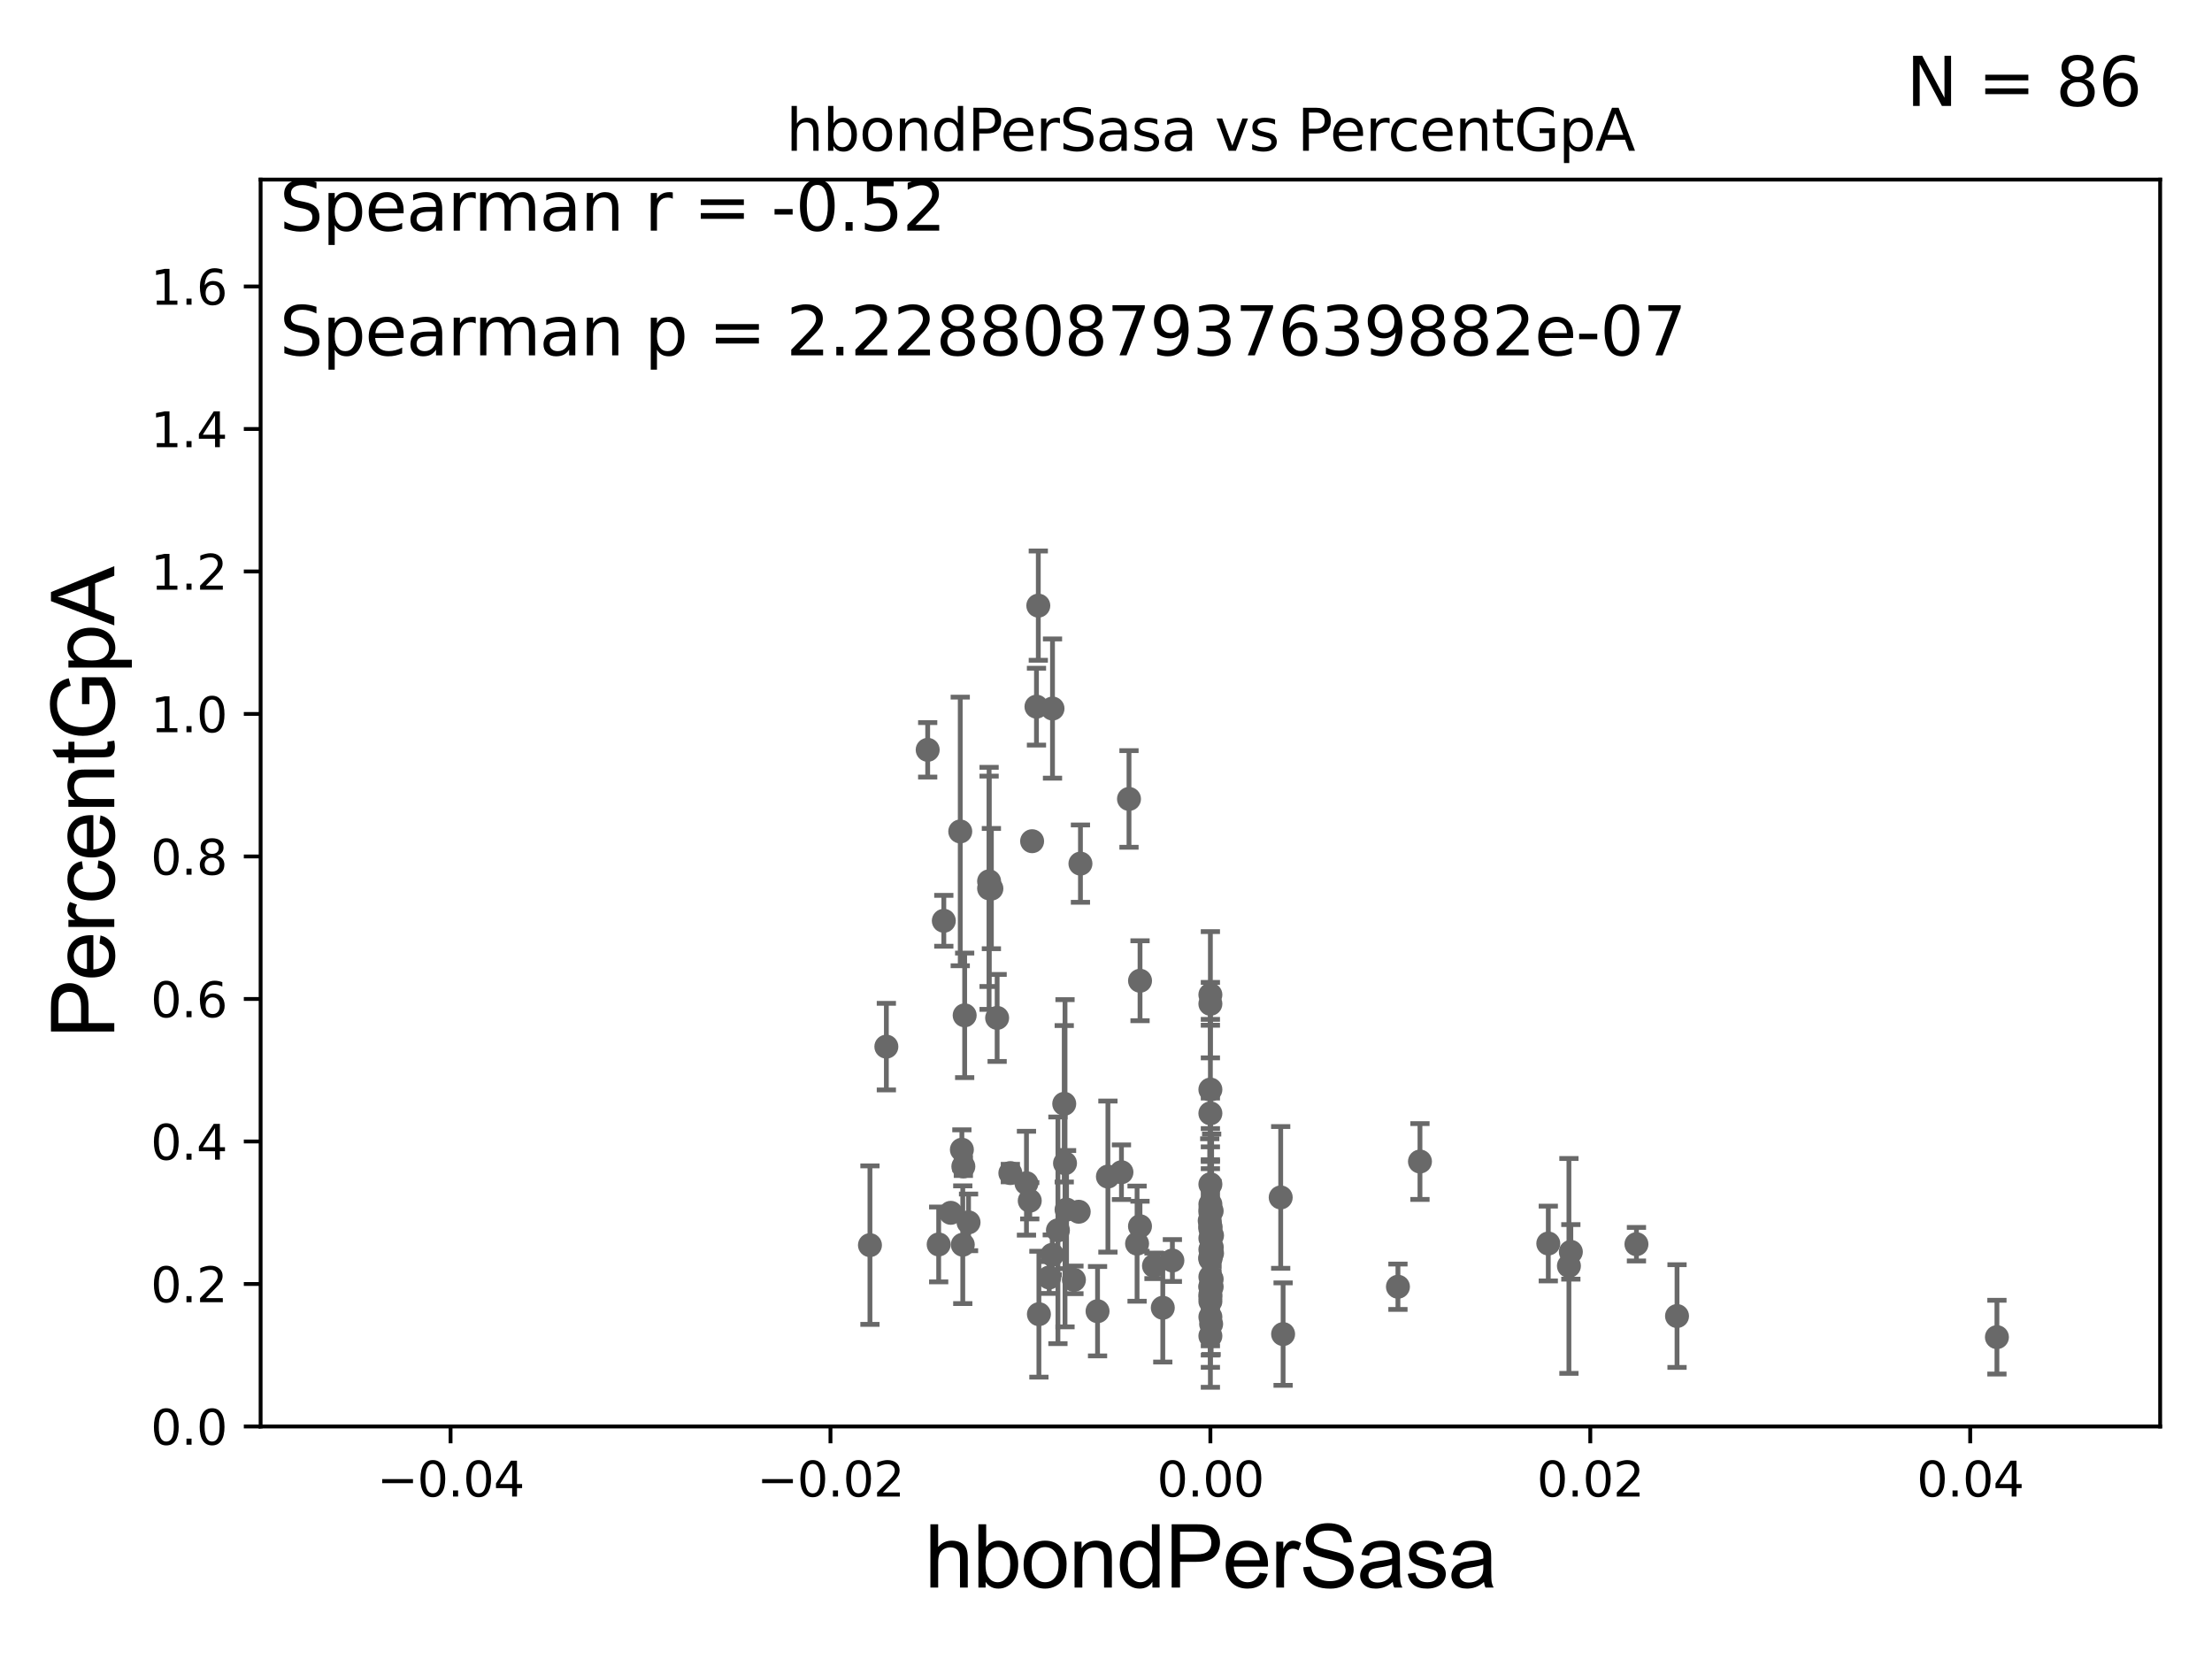 <?xml version="1.0" encoding="utf-8" standalone="no"?>
<!DOCTYPE svg PUBLIC "-//W3C//DTD SVG 1.1//EN"
  "http://www.w3.org/Graphics/SVG/1.1/DTD/svg11.dtd">
<svg xmlns:xlink="http://www.w3.org/1999/xlink" width="460.8pt" height="345.6pt" viewBox="0 0 460.8 345.6" xmlns="http://www.w3.org/2000/svg" version="1.1">
 <defs>
  <style type="text/css">*{stroke-linejoin: round; stroke-linecap: butt}</style>
 </defs>
 <g id="figure_1">
  <g id="patch_1">
   <path d="M 0 345.6 
L 460.8 345.6 
L 460.8 0 
L 0 0 
z
" style="fill: #ffffff"/>
  </g>
  <g id="axes_1">
   <g id="patch_2">
    <path d="M 54.29 297.16 
L 450 297.16 
L 450 37.411 
L 54.29 37.411 
z
" style="fill: #ffffff"/>
   </g>
   <g id="PathCollection_1">
    <defs>
     <path id="m2f32842a41" d="M 0 1.118 
C 0.297 1.118 0.581 1 0.791 0.791 
C 1 0.581 1.118 0.297 1.118 0 
C 1.118 -0.297 1 -0.581 0.791 -0.791 
C 0.581 -1 0.297 -1.118 0 -1.118 
C -0.297 -1.118 -0.581 -1 -0.791 -0.791 
C -1 -0.581 -1.118 -0.297 -1.118 0 
C -1.118 0.297 -1 0.581 -0.791 0.791 
C -0.581 1 -0.297 1.118 0 1.118 
z
" style="stroke: #696969"/>
    </defs>
    <g clip-path="url(#p546d766865)">
     <use xlink:href="#m2f32842a41" x="252.145" y="246.703" style="fill: #696969; stroke: #696969"/>
     <use xlink:href="#m2f32842a41" x="215.007" y="175.238" style="fill: #696969; stroke: #696969"/>
     <use xlink:href="#m2f32842a41" x="200.377" y="239.501" style="fill: #696969; stroke: #696969"/>
     <use xlink:href="#m2f32842a41" x="252.145" y="252.565" style="fill: #696969; stroke: #696969"/>
     <use xlink:href="#m2f32842a41" x="233.619" y="244.196" style="fill: #696969; stroke: #696969"/>
     <use xlink:href="#m2f32842a41" x="221.863" y="242.327" style="fill: #696969; stroke: #696969"/>
     <use xlink:href="#m2f32842a41" x="228.64" y="273.149" style="fill: #696969; stroke: #696969"/>
     <use xlink:href="#m2f32842a41" x="252.145" y="269.65" style="fill: #696969; stroke: #696969"/>
     <use xlink:href="#m2f32842a41" x="252.145" y="270.224" style="fill: #696969; stroke: #696969"/>
     <use xlink:href="#m2f32842a41" x="327.236" y="260.788" style="fill: #696969; stroke: #696969"/>
     <use xlink:href="#m2f32842a41" x="181.226" y="259.385" style="fill: #696969; stroke: #696969"/>
     <use xlink:href="#m2f32842a41" x="236.874" y="259.074" style="fill: #696969; stroke: #696969"/>
     <use xlink:href="#m2f32842a41" x="252.145" y="271.087" style="fill: #696969; stroke: #696969"/>
     <use xlink:href="#m2f32842a41" x="221.7" y="229.943" style="fill: #696969; stroke: #696969"/>
     <use xlink:href="#m2f32842a41" x="252.145" y="262.321" style="fill: #696969; stroke: #696969"/>
     <use xlink:href="#m2f32842a41" x="198.06" y="252.653" style="fill: #696969; stroke: #696969"/>
     <use xlink:href="#m2f32842a41" x="222.185" y="251.982" style="fill: #696969; stroke: #696969"/>
     <use xlink:href="#m2f32842a41" x="252.145" y="226.974" style="fill: #696969; stroke: #696969"/>
     <use xlink:href="#m2f32842a41" x="200.037" y="173.206" style="fill: #696969; stroke: #696969"/>
     <use xlink:href="#m2f32842a41" x="295.805" y="241.967" style="fill: #696969; stroke: #696969"/>
     <use xlink:href="#m2f32842a41" x="216.423" y="273.769" style="fill: #696969; stroke: #696969"/>
     <use xlink:href="#m2f32842a41" x="184.645" y="218.035" style="fill: #696969; stroke: #696969"/>
     <use xlink:href="#m2f32842a41" x="252.41" y="268.063" style="fill: #696969; stroke: #696969"/>
     <use xlink:href="#m2f32842a41" x="200.564" y="259.299" style="fill: #696969; stroke: #696969"/>
     <use xlink:href="#m2f32842a41" x="237.481" y="255.447" style="fill: #696969; stroke: #696969"/>
     <use xlink:href="#m2f32842a41" x="244.229" y="262.587" style="fill: #696969; stroke: #696969"/>
     <use xlink:href="#m2f32842a41" x="224.716" y="252.427" style="fill: #696969; stroke: #696969"/>
     <use xlink:href="#m2f32842a41" x="216.297" y="126.165" style="fill: #696969; stroke: #696969"/>
     <use xlink:href="#m2f32842a41" x="218.57" y="266.127" style="fill: #696969; stroke: #696969"/>
     <use xlink:href="#m2f32842a41" x="195.544" y="259.243" style="fill: #696969; stroke: #696969"/>
     <use xlink:href="#m2f32842a41" x="267.294" y="277.915" style="fill: #696969; stroke: #696969"/>
     <use xlink:href="#m2f32842a41" x="206.524" y="185.108" style="fill: #696969; stroke: #696969"/>
     <use xlink:href="#m2f32842a41" x="193.254" y="156.205" style="fill: #696969; stroke: #696969"/>
     <use xlink:href="#m2f32842a41" x="196.615" y="191.818" style="fill: #696969; stroke: #696969"/>
     <use xlink:href="#m2f32842a41" x="266.793" y="249.448" style="fill: #696969; stroke: #696969"/>
     <use xlink:href="#m2f32842a41" x="252.145" y="257.942" style="fill: #696969; stroke: #696969"/>
     <use xlink:href="#m2f32842a41" x="210.475" y="244.373" style="fill: #696969; stroke: #696969"/>
     <use xlink:href="#m2f32842a41" x="220.386" y="256.297" style="fill: #696969; stroke: #696969"/>
     <use xlink:href="#m2f32842a41" x="237.49" y="204.308" style="fill: #696969; stroke: #696969"/>
     <use xlink:href="#m2f32842a41" x="252.145" y="260.297" style="fill: #696969; stroke: #696969"/>
     <use xlink:href="#m2f32842a41" x="225.076" y="179.908" style="fill: #696969; stroke: #696969"/>
     <use xlink:href="#m2f32842a41" x="206.049" y="183.593" style="fill: #696969; stroke: #696969"/>
     <use xlink:href="#m2f32842a41" x="213.831" y="246.483" style="fill: #696969; stroke: #696969"/>
     <use xlink:href="#m2f32842a41" x="214.517" y="250.135" style="fill: #696969; stroke: #696969"/>
     <use xlink:href="#m2f32842a41" x="240.397" y="263.696" style="fill: #696969; stroke: #696969"/>
     <use xlink:href="#m2f32842a41" x="252.145" y="278.306" style="fill: #696969; stroke: #696969"/>
     <use xlink:href="#m2f32842a41" x="252.145" y="268.127" style="fill: #696969; stroke: #696969"/>
     <use xlink:href="#m2f32842a41" x="242.23" y="272.43" style="fill: #696969; stroke: #696969"/>
     <use xlink:href="#m2f32842a41" x="219.206" y="261.399" style="fill: #696969; stroke: #696969"/>
     <use xlink:href="#m2f32842a41" x="252.145" y="209.115" style="fill: #696969; stroke: #696969"/>
     <use xlink:href="#m2f32842a41" x="252.145" y="267.951" style="fill: #696969; stroke: #696969"/>
     <use xlink:href="#m2f32842a41" x="235.19" y="166.435" style="fill: #696969; stroke: #696969"/>
     <use xlink:href="#m2f32842a41" x="223.72" y="266.616" style="fill: #696969; stroke: #696969"/>
     <use xlink:href="#m2f32842a41" x="252.303" y="275.812" style="fill: #696969; stroke: #696969"/>
     <use xlink:href="#m2f32842a41" x="252.485" y="257.375" style="fill: #696969; stroke: #696969"/>
     <use xlink:href="#m2f32842a41" x="252.145" y="250.861" style="fill: #696969; stroke: #696969"/>
     <use xlink:href="#m2f32842a41" x="252.145" y="274.341" style="fill: #696969; stroke: #696969"/>
     <use xlink:href="#m2f32842a41" x="252.433" y="259.826" style="fill: #696969; stroke: #696969"/>
     <use xlink:href="#m2f32842a41" x="349.356" y="274.156" style="fill: #696969; stroke: #696969"/>
     <use xlink:href="#m2f32842a41" x="252.145" y="251.934" style="fill: #696969; stroke: #696969"/>
     <use xlink:href="#m2f32842a41" x="489.806" y="269.632" style="fill: #696969; stroke: #696969"/>
     <use xlink:href="#m2f32842a41" x="252.489" y="261.085" style="fill: #696969; stroke: #696969"/>
     <use xlink:href="#m2f32842a41" x="252.145" y="256.02" style="fill: #696969; stroke: #696969"/>
     <use xlink:href="#m2f32842a41" x="252.145" y="255.584" style="fill: #696969; stroke: #696969"/>
     <use xlink:href="#m2f32842a41" x="252.145" y="265.993" style="fill: #696969; stroke: #696969"/>
     <use xlink:href="#m2f32842a41" x="252.145" y="255.446" style="fill: #696969; stroke: #696969"/>
     <use xlink:href="#m2f32842a41" x="252.007" y="254.293" style="fill: #696969; stroke: #696969"/>
     <use xlink:href="#m2f32842a41" x="230.799" y="245.104" style="fill: #696969; stroke: #696969"/>
     <use xlink:href="#m2f32842a41" x="291.217" y="268.053" style="fill: #696969; stroke: #696969"/>
     <use xlink:href="#m2f32842a41" x="252.409" y="252.272" style="fill: #696969; stroke: #696969"/>
     <use xlink:href="#m2f32842a41" x="200.684" y="242.994" style="fill: #696969; stroke: #696969"/>
     <use xlink:href="#m2f32842a41" x="201.767" y="254.642" style="fill: #696969; stroke: #696969"/>
     <use xlink:href="#m2f32842a41" x="252.145" y="261.876" style="fill: #696969; stroke: #696969"/>
     <use xlink:href="#m2f32842a41" x="200.958" y="211.513" style="fill: #696969; stroke: #696969"/>
     <use xlink:href="#m2f32842a41" x="252.145" y="207.222" style="fill: #696969; stroke: #696969"/>
     <use xlink:href="#m2f32842a41" x="252.411" y="266.478" style="fill: #696969; stroke: #696969"/>
     <use xlink:href="#m2f32842a41" x="207.722" y="212.051" style="fill: #696969; stroke: #696969"/>
     <use xlink:href="#m2f32842a41" x="252.145" y="262.158" style="fill: #696969; stroke: #696969"/>
     <use xlink:href="#m2f32842a41" x="415.996" y="278.551" style="fill: #696969; stroke: #696969"/>
     <use xlink:href="#m2f32842a41" x="206.048" y="185.062" style="fill: #696969; stroke: #696969"/>
     <use xlink:href="#m2f32842a41" x="219.256" y="147.604" style="fill: #696969; stroke: #696969"/>
     <use xlink:href="#m2f32842a41" x="252.145" y="231.928" style="fill: #696969; stroke: #696969"/>
     <use xlink:href="#m2f32842a41" x="326.835" y="263.714" style="fill: #696969; stroke: #696969"/>
     <use xlink:href="#m2f32842a41" x="215.916" y="147.21" style="fill: #696969; stroke: #696969"/>
     <use xlink:href="#m2f32842a41" x="340.901" y="259.187" style="fill: #696969; stroke: #696969"/>
     <use xlink:href="#m2f32842a41" x="322.538" y="259.046" style="fill: #696969; stroke: #696969"/>
    </g>
   </g>
   <g id="matplotlib.axis_1">
    <g id="xtick_1">
     <g id="line2d_1">
      <defs>
       <path id="m0c0ad034d4" d="M 0 0 
L 0 3.5 
" style="stroke: #000000; stroke-width: 0.8"/>
      </defs>
      <g>
       <use xlink:href="#m0c0ad034d4" x="93.861" y="297.16" style="stroke: #000000; stroke-width: 0.8"/>
      </g>
     </g>
     <g id="text_1">
      <!-- −0.04 -->
      <g transform="translate(78.538 311.758)scale(0.1 -0.1)">
       <defs>
        <path id="DejaVuSans-2212" d="M 678 2272 
L 4684 2272 
L 4684 1741 
L 678 1741 
L 678 2272 
z
" transform="scale(0.016)"/>
        <path id="DejaVuSans-30" d="M 2034 4250 
Q 1547 4250 1301 3770 
Q 1056 3291 1056 2328 
Q 1056 1369 1301 889 
Q 1547 409 2034 409 
Q 2525 409 2770 889 
Q 3016 1369 3016 2328 
Q 3016 3291 2770 3770 
Q 2525 4250 2034 4250 
z
M 2034 4750 
Q 2819 4750 3233 4129 
Q 3647 3509 3647 2328 
Q 3647 1150 3233 529 
Q 2819 -91 2034 -91 
Q 1250 -91 836 529 
Q 422 1150 422 2328 
Q 422 3509 836 4129 
Q 1250 4750 2034 4750 
z
" transform="scale(0.016)"/>
        <path id="DejaVuSans-2e" d="M 684 794 
L 1344 794 
L 1344 0 
L 684 0 
L 684 794 
z
" transform="scale(0.016)"/>
        <path id="DejaVuSans-34" d="M 2419 4116 
L 825 1625 
L 2419 1625 
L 2419 4116 
z
M 2253 4666 
L 3047 4666 
L 3047 1625 
L 3713 1625 
L 3713 1100 
L 3047 1100 
L 3047 0 
L 2419 0 
L 2419 1100 
L 313 1100 
L 313 1709 
L 2253 4666 
z
" transform="scale(0.016)"/>
       </defs>
       <use xlink:href="#DejaVuSans-2212"/>
       <use xlink:href="#DejaVuSans-30" x="83.789"/>
       <use xlink:href="#DejaVuSans-2e" x="147.412"/>
       <use xlink:href="#DejaVuSans-30" x="179.199"/>
       <use xlink:href="#DejaVuSans-34" x="242.822"/>
      </g>
     </g>
    </g>
    <g id="xtick_2">
     <g id="line2d_2">
      <g>
       <use xlink:href="#m0c0ad034d4" x="173.003" y="297.16" style="stroke: #000000; stroke-width: 0.8"/>
      </g>
     </g>
     <g id="text_2">
      <!-- −0.02 -->
      <g transform="translate(157.68 311.758)scale(0.1 -0.1)">
       <defs>
        <path id="DejaVuSans-32" d="M 1228 531 
L 3431 531 
L 3431 0 
L 469 0 
L 469 531 
Q 828 903 1448 1529 
Q 2069 2156 2228 2338 
Q 2531 2678 2651 2914 
Q 2772 3150 2772 3378 
Q 2772 3750 2511 3984 
Q 2250 4219 1831 4219 
Q 1534 4219 1204 4116 
Q 875 4013 500 3803 
L 500 4441 
Q 881 4594 1212 4672 
Q 1544 4750 1819 4750 
Q 2544 4750 2975 4387 
Q 3406 4025 3406 3419 
Q 3406 3131 3298 2873 
Q 3191 2616 2906 2266 
Q 2828 2175 2409 1742 
Q 1991 1309 1228 531 
z
" transform="scale(0.016)"/>
       </defs>
       <use xlink:href="#DejaVuSans-2212"/>
       <use xlink:href="#DejaVuSans-30" x="83.789"/>
       <use xlink:href="#DejaVuSans-2e" x="147.412"/>
       <use xlink:href="#DejaVuSans-30" x="179.199"/>
       <use xlink:href="#DejaVuSans-32" x="242.822"/>
      </g>
     </g>
    </g>
    <g id="xtick_3">
     <g id="line2d_3">
      <g>
       <use xlink:href="#m0c0ad034d4" x="252.145" y="297.16" style="stroke: #000000; stroke-width: 0.8"/>
      </g>
     </g>
     <g id="text_3">
      <!-- 0.00 -->
      <g transform="translate(241.012 311.758)scale(0.1 -0.1)">
       <use xlink:href="#DejaVuSans-30"/>
       <use xlink:href="#DejaVuSans-2e" x="63.623"/>
       <use xlink:href="#DejaVuSans-30" x="95.41"/>
       <use xlink:href="#DejaVuSans-30" x="159.033"/>
      </g>
     </g>
    </g>
    <g id="xtick_4">
     <g id="line2d_4">
      <g>
       <use xlink:href="#m0c0ad034d4" x="331.287" y="297.16" style="stroke: #000000; stroke-width: 0.8"/>
      </g>
     </g>
     <g id="text_4">
      <!-- 0.02 -->
      <g transform="translate(320.154 311.758)scale(0.1 -0.1)">
       <use xlink:href="#DejaVuSans-30"/>
       <use xlink:href="#DejaVuSans-2e" x="63.623"/>
       <use xlink:href="#DejaVuSans-30" x="95.41"/>
       <use xlink:href="#DejaVuSans-32" x="159.033"/>
      </g>
     </g>
    </g>
    <g id="xtick_5">
     <g id="line2d_5">
      <g>
       <use xlink:href="#m0c0ad034d4" x="410.429" y="297.16" style="stroke: #000000; stroke-width: 0.8"/>
      </g>
     </g>
     <g id="text_5">
      <!-- 0.04 -->
      <g transform="translate(399.296 311.758)scale(0.1 -0.1)">
       <use xlink:href="#DejaVuSans-30"/>
       <use xlink:href="#DejaVuSans-2e" x="63.623"/>
       <use xlink:href="#DejaVuSans-30" x="95.41"/>
       <use xlink:href="#DejaVuSans-34" x="159.033"/>
      </g>
     </g>
    </g>
    <g id="text_6">
     <!-- hbondPerSasa -->
     <g transform="translate(192.603 330.722)scale(0.18 -0.18)">
      <defs>
       <path id="ArialMT-68" d="M 422 0 
L 422 4581 
L 984 4581 
L 984 2938 
Q 1378 3394 1978 3394 
Q 2347 3394 2619 3248 
Q 2891 3103 3008 2847 
Q 3125 2591 3125 2103 
L 3125 0 
L 2563 0 
L 2563 2103 
Q 2563 2525 2380 2717 
Q 2197 2909 1863 2909 
Q 1613 2909 1392 2779 
Q 1172 2650 1078 2428 
Q 984 2206 984 1816 
L 984 0 
L 422 0 
z
" transform="scale(0.016)"/>
       <path id="ArialMT-62" d="M 941 0 
L 419 0 
L 419 4581 
L 981 4581 
L 981 2947 
Q 1338 3394 1891 3394 
Q 2197 3394 2470 3270 
Q 2744 3147 2920 2923 
Q 3097 2700 3197 2384 
Q 3297 2069 3297 1709 
Q 3297 856 2875 390 
Q 2453 -75 1863 -75 
Q 1275 -75 941 416 
L 941 0 
z
M 934 1684 
Q 934 1088 1097 822 
Q 1363 388 1816 388 
Q 2184 388 2453 708 
Q 2722 1028 2722 1663 
Q 2722 2313 2464 2622 
Q 2206 2931 1841 2931 
Q 1472 2931 1203 2611 
Q 934 2291 934 1684 
z
" transform="scale(0.016)"/>
       <path id="ArialMT-6f" d="M 213 1659 
Q 213 2581 725 3025 
Q 1153 3394 1769 3394 
Q 2453 3394 2887 2945 
Q 3322 2497 3322 1706 
Q 3322 1066 3130 698 
Q 2938 331 2570 128 
Q 2203 -75 1769 -75 
Q 1072 -75 642 372 
Q 213 819 213 1659 
z
M 791 1659 
Q 791 1022 1069 705 
Q 1347 388 1769 388 
Q 2188 388 2466 706 
Q 2744 1025 2744 1678 
Q 2744 2294 2464 2611 
Q 2184 2928 1769 2928 
Q 1347 2928 1069 2612 
Q 791 2297 791 1659 
z
" transform="scale(0.016)"/>
       <path id="ArialMT-6e" d="M 422 0 
L 422 3319 
L 928 3319 
L 928 2847 
Q 1294 3394 1984 3394 
Q 2284 3394 2536 3286 
Q 2788 3178 2913 3003 
Q 3038 2828 3088 2588 
Q 3119 2431 3119 2041 
L 3119 0 
L 2556 0 
L 2556 2019 
Q 2556 2363 2490 2533 
Q 2425 2703 2258 2804 
Q 2091 2906 1866 2906 
Q 1506 2906 1245 2678 
Q 984 2450 984 1813 
L 984 0 
L 422 0 
z
" transform="scale(0.016)"/>
       <path id="ArialMT-64" d="M 2575 0 
L 2575 419 
Q 2259 -75 1647 -75 
Q 1250 -75 917 144 
Q 584 363 401 755 
Q 219 1147 219 1656 
Q 219 2153 384 2558 
Q 550 2963 881 3178 
Q 1213 3394 1622 3394 
Q 1922 3394 2156 3267 
Q 2391 3141 2538 2938 
L 2538 4581 
L 3097 4581 
L 3097 0 
L 2575 0 
z
M 797 1656 
Q 797 1019 1065 703 
Q 1334 388 1700 388 
Q 2069 388 2326 689 
Q 2584 991 2584 1609 
Q 2584 2291 2321 2609 
Q 2059 2928 1675 2928 
Q 1300 2928 1048 2622 
Q 797 2316 797 1656 
z
" transform="scale(0.016)"/>
       <path id="ArialMT-50" d="M 494 0 
L 494 4581 
L 2222 4581 
Q 2678 4581 2919 4538 
Q 3256 4481 3484 4323 
Q 3713 4166 3852 3881 
Q 3991 3597 3991 3256 
Q 3991 2672 3619 2267 
Q 3247 1863 2275 1863 
L 1100 1863 
L 1100 0 
L 494 0 
z
M 1100 2403 
L 2284 2403 
Q 2872 2403 3119 2622 
Q 3366 2841 3366 3238 
Q 3366 3525 3220 3729 
Q 3075 3934 2838 4000 
Q 2684 4041 2272 4041 
L 1100 4041 
L 1100 2403 
z
" transform="scale(0.016)"/>
       <path id="ArialMT-65" d="M 2694 1069 
L 3275 997 
Q 3138 488 2766 206 
Q 2394 -75 1816 -75 
Q 1088 -75 661 373 
Q 234 822 234 1631 
Q 234 2469 665 2931 
Q 1097 3394 1784 3394 
Q 2450 3394 2872 2941 
Q 3294 2488 3294 1666 
Q 3294 1616 3291 1516 
L 816 1516 
Q 847 969 1125 678 
Q 1403 388 1819 388 
Q 2128 388 2347 550 
Q 2566 713 2694 1069 
z
M 847 1978 
L 2700 1978 
Q 2663 2397 2488 2606 
Q 2219 2931 1791 2931 
Q 1403 2931 1139 2672 
Q 875 2413 847 1978 
z
" transform="scale(0.016)"/>
       <path id="ArialMT-72" d="M 416 0 
L 416 3319 
L 922 3319 
L 922 2816 
Q 1116 3169 1280 3281 
Q 1444 3394 1641 3394 
Q 1925 3394 2219 3213 
L 2025 2691 
Q 1819 2813 1613 2813 
Q 1428 2813 1281 2702 
Q 1134 2591 1072 2394 
Q 978 2094 978 1738 
L 978 0 
L 416 0 
z
" transform="scale(0.016)"/>
       <path id="ArialMT-53" d="M 288 1472 
L 859 1522 
Q 900 1178 1048 958 
Q 1197 738 1509 602 
Q 1822 466 2213 466 
Q 2559 466 2825 569 
Q 3091 672 3220 851 
Q 3350 1031 3350 1244 
Q 3350 1459 3225 1620 
Q 3100 1781 2813 1891 
Q 2628 1963 1997 2114 
Q 1366 2266 1113 2400 
Q 784 2572 623 2826 
Q 463 3081 463 3397 
Q 463 3744 659 4045 
Q 856 4347 1234 4503 
Q 1613 4659 2075 4659 
Q 2584 4659 2973 4495 
Q 3363 4331 3572 4012 
Q 3781 3694 3797 3291 
L 3216 3247 
Q 3169 3681 2898 3903 
Q 2628 4125 2100 4125 
Q 1550 4125 1298 3923 
Q 1047 3722 1047 3438 
Q 1047 3191 1225 3031 
Q 1400 2872 2139 2705 
Q 2878 2538 3153 2413 
Q 3553 2228 3743 1945 
Q 3934 1663 3934 1294 
Q 3934 928 3725 604 
Q 3516 281 3123 101 
Q 2731 -78 2241 -78 
Q 1619 -78 1198 103 
Q 778 284 539 648 
Q 300 1013 288 1472 
z
" transform="scale(0.016)"/>
       <path id="ArialMT-61" d="M 2588 409 
Q 2275 144 1986 34 
Q 1697 -75 1366 -75 
Q 819 -75 525 192 
Q 231 459 231 875 
Q 231 1119 342 1320 
Q 453 1522 633 1644 
Q 813 1766 1038 1828 
Q 1203 1872 1538 1913 
Q 2219 1994 2541 2106 
Q 2544 2222 2544 2253 
Q 2544 2597 2384 2738 
Q 2169 2928 1744 2928 
Q 1347 2928 1158 2789 
Q 969 2650 878 2297 
L 328 2372 
Q 403 2725 575 2942 
Q 747 3159 1072 3276 
Q 1397 3394 1825 3394 
Q 2250 3394 2515 3294 
Q 2781 3194 2906 3042 
Q 3031 2891 3081 2659 
Q 3109 2516 3109 2141 
L 3109 1391 
Q 3109 606 3145 398 
Q 3181 191 3288 0 
L 2700 0 
Q 2613 175 2588 409 
z
M 2541 1666 
Q 2234 1541 1622 1453 
Q 1275 1403 1131 1340 
Q 988 1278 909 1158 
Q 831 1038 831 891 
Q 831 666 1001 516 
Q 1172 366 1500 366 
Q 1825 366 2078 508 
Q 2331 650 2450 897 
Q 2541 1088 2541 1459 
L 2541 1666 
z
" transform="scale(0.016)"/>
       <path id="ArialMT-73" d="M 197 991 
L 753 1078 
Q 800 744 1014 566 
Q 1228 388 1613 388 
Q 2000 388 2187 545 
Q 2375 703 2375 916 
Q 2375 1106 2209 1216 
Q 2094 1291 1634 1406 
Q 1016 1563 777 1677 
Q 538 1791 414 1992 
Q 291 2194 291 2438 
Q 291 2659 392 2848 
Q 494 3038 669 3163 
Q 800 3259 1026 3326 
Q 1253 3394 1513 3394 
Q 1903 3394 2198 3281 
Q 2494 3169 2634 2976 
Q 2775 2784 2828 2463 
L 2278 2388 
Q 2241 2644 2061 2787 
Q 1881 2931 1553 2931 
Q 1166 2931 1000 2803 
Q 834 2675 834 2503 
Q 834 2394 903 2306 
Q 972 2216 1119 2156 
Q 1203 2125 1616 2013 
Q 2213 1853 2448 1751 
Q 2684 1650 2818 1456 
Q 2953 1263 2953 975 
Q 2953 694 2789 445 
Q 2625 197 2315 61 
Q 2006 -75 1616 -75 
Q 969 -75 630 194 
Q 291 463 197 991 
z
" transform="scale(0.016)"/>
      </defs>
      <use xlink:href="#ArialMT-68"/>
      <use xlink:href="#ArialMT-62" x="55.615"/>
      <use xlink:href="#ArialMT-6f" x="111.23"/>
      <use xlink:href="#ArialMT-6e" x="166.846"/>
      <use xlink:href="#ArialMT-64" x="222.461"/>
      <use xlink:href="#ArialMT-50" x="278.076"/>
      <use xlink:href="#ArialMT-65" x="344.775"/>
      <use xlink:href="#ArialMT-72" x="400.391"/>
      <use xlink:href="#ArialMT-53" x="433.691"/>
      <use xlink:href="#ArialMT-61" x="500.391"/>
      <use xlink:href="#ArialMT-73" x="556.006"/>
      <use xlink:href="#ArialMT-61" x="606.006"/>
     </g>
    </g>
   </g>
   <g id="matplotlib.axis_2">
    <g id="ytick_1">
     <g id="line2d_6">
      <defs>
       <path id="md1818818be" d="M 0 0 
L -3.5 0 
" style="stroke: #000000; stroke-width: 0.8"/>
      </defs>
      <g>
       <use xlink:href="#md1818818be" x="54.29" y="297.16" style="stroke: #000000; stroke-width: 0.8"/>
      </g>
     </g>
     <g id="text_7">
      <!-- 0.0 -->
      <g transform="translate(31.387 300.959)scale(0.1 -0.1)">
       <use xlink:href="#DejaVuSans-30"/>
       <use xlink:href="#DejaVuSans-2e" x="63.623"/>
       <use xlink:href="#DejaVuSans-30" x="95.41"/>
      </g>
     </g>
    </g>
    <g id="ytick_2">
     <g id="line2d_7">
      <g>
       <use xlink:href="#md1818818be" x="54.29" y="267.474" style="stroke: #000000; stroke-width: 0.8"/>
      </g>
     </g>
     <g id="text_8">
      <!-- 0.2 -->
      <g transform="translate(31.387 271.274)scale(0.1 -0.1)">
       <use xlink:href="#DejaVuSans-30"/>
       <use xlink:href="#DejaVuSans-2e" x="63.623"/>
       <use xlink:href="#DejaVuSans-32" x="95.41"/>
      </g>
     </g>
    </g>
    <g id="ytick_3">
     <g id="line2d_8">
      <g>
       <use xlink:href="#md1818818be" x="54.29" y="237.789" style="stroke: #000000; stroke-width: 0.8"/>
      </g>
     </g>
     <g id="text_9">
      <!-- 0.4 -->
      <g transform="translate(31.387 241.588)scale(0.1 -0.1)">
       <use xlink:href="#DejaVuSans-30"/>
       <use xlink:href="#DejaVuSans-2e" x="63.623"/>
       <use xlink:href="#DejaVuSans-34" x="95.41"/>
      </g>
     </g>
    </g>
    <g id="ytick_4">
     <g id="line2d_9">
      <g>
       <use xlink:href="#md1818818be" x="54.29" y="208.103" style="stroke: #000000; stroke-width: 0.8"/>
      </g>
     </g>
     <g id="text_10">
      <!-- 0.6 -->
      <g transform="translate(31.387 211.902)scale(0.1 -0.1)">
       <defs>
        <path id="DejaVuSans-36" d="M 2113 2584 
Q 1688 2584 1439 2293 
Q 1191 2003 1191 1497 
Q 1191 994 1439 701 
Q 1688 409 2113 409 
Q 2538 409 2786 701 
Q 3034 994 3034 1497 
Q 3034 2003 2786 2293 
Q 2538 2584 2113 2584 
z
M 3366 4563 
L 3366 3988 
Q 3128 4100 2886 4159 
Q 2644 4219 2406 4219 
Q 1781 4219 1451 3797 
Q 1122 3375 1075 2522 
Q 1259 2794 1537 2939 
Q 1816 3084 2150 3084 
Q 2853 3084 3261 2657 
Q 3669 2231 3669 1497 
Q 3669 778 3244 343 
Q 2819 -91 2113 -91 
Q 1303 -91 875 529 
Q 447 1150 447 2328 
Q 447 3434 972 4092 
Q 1497 4750 2381 4750 
Q 2619 4750 2861 4703 
Q 3103 4656 3366 4563 
z
" transform="scale(0.016)"/>
       </defs>
       <use xlink:href="#DejaVuSans-30"/>
       <use xlink:href="#DejaVuSans-2e" x="63.623"/>
       <use xlink:href="#DejaVuSans-36" x="95.41"/>
      </g>
     </g>
    </g>
    <g id="ytick_5">
     <g id="line2d_10">
      <g>
       <use xlink:href="#md1818818be" x="54.29" y="178.418" style="stroke: #000000; stroke-width: 0.8"/>
      </g>
     </g>
     <g id="text_11">
      <!-- 0.8 -->
      <g transform="translate(31.387 182.217)scale(0.1 -0.1)">
       <defs>
        <path id="DejaVuSans-38" d="M 2034 2216 
Q 1584 2216 1326 1975 
Q 1069 1734 1069 1313 
Q 1069 891 1326 650 
Q 1584 409 2034 409 
Q 2484 409 2743 651 
Q 3003 894 3003 1313 
Q 3003 1734 2745 1975 
Q 2488 2216 2034 2216 
z
M 1403 2484 
Q 997 2584 770 2862 
Q 544 3141 544 3541 
Q 544 4100 942 4425 
Q 1341 4750 2034 4750 
Q 2731 4750 3128 4425 
Q 3525 4100 3525 3541 
Q 3525 3141 3298 2862 
Q 3072 2584 2669 2484 
Q 3125 2378 3379 2068 
Q 3634 1759 3634 1313 
Q 3634 634 3220 271 
Q 2806 -91 2034 -91 
Q 1263 -91 848 271 
Q 434 634 434 1313 
Q 434 1759 690 2068 
Q 947 2378 1403 2484 
z
M 1172 3481 
Q 1172 3119 1398 2916 
Q 1625 2713 2034 2713 
Q 2441 2713 2670 2916 
Q 2900 3119 2900 3481 
Q 2900 3844 2670 4047 
Q 2441 4250 2034 4250 
Q 1625 4250 1398 4047 
Q 1172 3844 1172 3481 
z
" transform="scale(0.016)"/>
       </defs>
       <use xlink:href="#DejaVuSans-30"/>
       <use xlink:href="#DejaVuSans-2e" x="63.623"/>
       <use xlink:href="#DejaVuSans-38" x="95.41"/>
      </g>
     </g>
    </g>
    <g id="ytick_6">
     <g id="line2d_11">
      <g>
       <use xlink:href="#md1818818be" x="54.29" y="148.732" style="stroke: #000000; stroke-width: 0.8"/>
      </g>
     </g>
     <g id="text_12">
      <!-- 1.0 -->
      <g transform="translate(31.387 152.531)scale(0.1 -0.1)">
       <defs>
        <path id="DejaVuSans-31" d="M 794 531 
L 1825 531 
L 1825 4091 
L 703 3866 
L 703 4441 
L 1819 4666 
L 2450 4666 
L 2450 531 
L 3481 531 
L 3481 0 
L 794 0 
L 794 531 
z
" transform="scale(0.016)"/>
       </defs>
       <use xlink:href="#DejaVuSans-31"/>
       <use xlink:href="#DejaVuSans-2e" x="63.623"/>
       <use xlink:href="#DejaVuSans-30" x="95.41"/>
      </g>
     </g>
    </g>
    <g id="ytick_7">
     <g id="line2d_12">
      <g>
       <use xlink:href="#md1818818be" x="54.29" y="119.047" style="stroke: #000000; stroke-width: 0.8"/>
      </g>
     </g>
     <g id="text_13">
      <!-- 1.2 -->
      <g transform="translate(31.387 122.846)scale(0.1 -0.1)">
       <use xlink:href="#DejaVuSans-31"/>
       <use xlink:href="#DejaVuSans-2e" x="63.623"/>
       <use xlink:href="#DejaVuSans-32" x="95.41"/>
      </g>
     </g>
    </g>
    <g id="ytick_8">
     <g id="line2d_13">
      <g>
       <use xlink:href="#md1818818be" x="54.29" y="89.361" style="stroke: #000000; stroke-width: 0.8"/>
      </g>
     </g>
     <g id="text_14">
      <!-- 1.4 -->
      <g transform="translate(31.387 93.16)scale(0.1 -0.1)">
       <use xlink:href="#DejaVuSans-31"/>
       <use xlink:href="#DejaVuSans-2e" x="63.623"/>
       <use xlink:href="#DejaVuSans-34" x="95.41"/>
      </g>
     </g>
    </g>
    <g id="ytick_9">
     <g id="line2d_14">
      <g>
       <use xlink:href="#md1818818be" x="54.29" y="59.675" style="stroke: #000000; stroke-width: 0.8"/>
      </g>
     </g>
     <g id="text_15">
      <!-- 1.6 -->
      <g transform="translate(31.387 63.475)scale(0.1 -0.1)">
       <use xlink:href="#DejaVuSans-31"/>
       <use xlink:href="#DejaVuSans-2e" x="63.623"/>
       <use xlink:href="#DejaVuSans-36" x="95.41"/>
      </g>
     </g>
    </g>
    <g id="text_16">
     <!-- PercentGpA -->
     <g transform="translate(23.809 216.309)rotate(-90)scale(0.18 -0.18)">
      <defs>
       <path id="ArialMT-63" d="M 2588 1216 
L 3141 1144 
Q 3050 572 2676 248 
Q 2303 -75 1759 -75 
Q 1078 -75 664 370 
Q 250 816 250 1647 
Q 250 2184 428 2587 
Q 606 2991 970 3192 
Q 1334 3394 1763 3394 
Q 2303 3394 2647 3120 
Q 2991 2847 3088 2344 
L 2541 2259 
Q 2463 2594 2264 2762 
Q 2066 2931 1784 2931 
Q 1359 2931 1093 2626 
Q 828 2322 828 1663 
Q 828 994 1084 691 
Q 1341 388 1753 388 
Q 2084 388 2306 591 
Q 2528 794 2588 1216 
z
" transform="scale(0.016)"/>
       <path id="ArialMT-74" d="M 1650 503 
L 1731 6 
Q 1494 -44 1306 -44 
Q 1000 -44 831 53 
Q 663 150 594 308 
Q 525 466 525 972 
L 525 2881 
L 113 2881 
L 113 3319 
L 525 3319 
L 525 4141 
L 1084 4478 
L 1084 3319 
L 1650 3319 
L 1650 2881 
L 1084 2881 
L 1084 941 
Q 1084 700 1114 631 
Q 1144 563 1211 522 
Q 1278 481 1403 481 
Q 1497 481 1650 503 
z
" transform="scale(0.016)"/>
       <path id="ArialMT-47" d="M 2638 1797 
L 2638 2334 
L 4578 2338 
L 4578 638 
Q 4131 281 3656 101 
Q 3181 -78 2681 -78 
Q 2006 -78 1454 211 
Q 903 500 622 1047 
Q 341 1594 341 2269 
Q 341 2938 620 3517 
Q 900 4097 1425 4378 
Q 1950 4659 2634 4659 
Q 3131 4659 3532 4498 
Q 3934 4338 4162 4050 
Q 4391 3763 4509 3300 
L 3963 3150 
Q 3859 3500 3706 3700 
Q 3553 3900 3268 4020 
Q 2984 4141 2638 4141 
Q 2222 4141 1919 4014 
Q 1616 3888 1430 3681 
Q 1244 3475 1141 3228 
Q 966 2803 966 2306 
Q 966 1694 1177 1281 
Q 1388 869 1791 669 
Q 2194 469 2647 469 
Q 3041 469 3416 620 
Q 3791 772 3984 944 
L 3984 1797 
L 2638 1797 
z
" transform="scale(0.016)"/>
       <path id="ArialMT-70" d="M 422 -1272 
L 422 3319 
L 934 3319 
L 934 2888 
Q 1116 3141 1344 3267 
Q 1572 3394 1897 3394 
Q 2322 3394 2647 3175 
Q 2972 2956 3137 2557 
Q 3303 2159 3303 1684 
Q 3303 1175 3120 767 
Q 2938 359 2589 142 
Q 2241 -75 1856 -75 
Q 1575 -75 1351 44 
Q 1128 163 984 344 
L 984 -1272 
L 422 -1272 
z
M 931 1641 
Q 931 1000 1190 694 
Q 1450 388 1819 388 
Q 2194 388 2461 705 
Q 2728 1022 2728 1688 
Q 2728 2322 2467 2637 
Q 2206 2953 1844 2953 
Q 1484 2953 1207 2617 
Q 931 2281 931 1641 
z
" transform="scale(0.016)"/>
       <path id="ArialMT-41" d="M -9 0 
L 1750 4581 
L 2403 4581 
L 4278 0 
L 3588 0 
L 3053 1388 
L 1138 1388 
L 634 0 
L -9 0 
z
M 1313 1881 
L 2866 1881 
L 2388 3150 
Q 2169 3728 2063 4100 
Q 1975 3659 1816 3225 
L 1313 1881 
z
" transform="scale(0.016)"/>
      </defs>
      <use xlink:href="#ArialMT-50"/>
      <use xlink:href="#ArialMT-65" x="66.699"/>
      <use xlink:href="#ArialMT-72" x="122.314"/>
      <use xlink:href="#ArialMT-63" x="155.615"/>
      <use xlink:href="#ArialMT-65" x="205.615"/>
      <use xlink:href="#ArialMT-6e" x="261.23"/>
      <use xlink:href="#ArialMT-74" x="316.846"/>
      <use xlink:href="#ArialMT-47" x="344.629"/>
      <use xlink:href="#ArialMT-70" x="422.412"/>
      <use xlink:href="#ArialMT-41" x="478.027"/>
     </g>
    </g>
   </g>
   <g id="LineCollection_1">
    <path d="M 252.145 249.952 
L 252.145 243.454 
" clip-path="url(#p546d766865)" style="fill: none; stroke: #696969"/>
    <path d="M 215.007 175.754 
L 215.007 174.721 
" clip-path="url(#p546d766865)" style="fill: none; stroke: #696969"/>
    <path d="M 200.377 243.638 
L 200.377 235.365 
" clip-path="url(#p546d766865)" style="fill: none; stroke: #696969"/>
    <path d="M 252.145 257.866 
L 252.145 247.264 
" clip-path="url(#p546d766865)" style="fill: none; stroke: #696969"/>
    <path d="M 233.619 249.885 
L 233.619 238.508 
" clip-path="url(#p546d766865)" style="fill: none; stroke: #696969"/>
    <path d="M 221.863 276.411 
L 221.863 208.243 
" clip-path="url(#p546d766865)" style="fill: none; stroke: #696969"/>
    <path d="M 228.64 282.461 
L 228.64 263.836 
" clip-path="url(#p546d766865)" style="fill: none; stroke: #696969"/>
    <path d="M 252.145 278.258 
L 252.145 261.042 
" clip-path="url(#p546d766865)" style="fill: none; stroke: #696969"/>
    <path d="M 252.145 277.38 
L 252.145 263.068 
" clip-path="url(#p546d766865)" style="fill: none; stroke: #696969"/>
    <path d="M 327.236 266.47 
L 327.236 255.106 
" clip-path="url(#p546d766865)" style="fill: none; stroke: #696969"/>
    <path d="M 181.226 275.891 
L 181.226 242.878 
" clip-path="url(#p546d766865)" style="fill: none; stroke: #696969"/>
    <path d="M 236.874 271.067 
L 236.874 247.08 
" clip-path="url(#p546d766865)" style="fill: none; stroke: #696969"/>
    <path d="M 252.145 282.289 
L 252.145 259.884 
" clip-path="url(#p546d766865)" style="fill: none; stroke: #696969"/>
    <path d="M 221.7 246.236 
L 221.7 213.649 
" clip-path="url(#p546d766865)" style="fill: none; stroke: #696969"/>
    <path d="M 252.145 270.572 
L 252.145 254.069 
" clip-path="url(#p546d766865)" style="fill: none; stroke: #696969"/>
    <path d="M 198.06 253.174 
L 198.06 252.131 
" clip-path="url(#p546d766865)" style="fill: none; stroke: #696969"/>
    <path d="M 222.185 264.288 
L 222.185 239.677 
" clip-path="url(#p546d766865)" style="fill: none; stroke: #696969"/>
    <path d="M 252.145 241.598 
L 252.145 212.351 
" clip-path="url(#p546d766865)" style="fill: none; stroke: #696969"/>
    <path d="M 200.037 201.189 
L 200.037 145.223 
" clip-path="url(#p546d766865)" style="fill: none; stroke: #696969"/>
    <path d="M 295.805 249.864 
L 295.805 234.07 
" clip-path="url(#p546d766865)" style="fill: none; stroke: #696969"/>
    <path d="M 216.423 286.88 
L 216.423 260.657 
" clip-path="url(#p546d766865)" style="fill: none; stroke: #696969"/>
    <path d="M 184.645 227.055 
L 184.645 209.015 
" clip-path="url(#p546d766865)" style="fill: none; stroke: #696969"/>
    <path d="M 252.41 271.444 
L 252.41 264.682 
" clip-path="url(#p546d766865)" style="fill: none; stroke: #696969"/>
    <path d="M 200.564 271.56 
L 200.564 247.039 
" clip-path="url(#p546d766865)" style="fill: none; stroke: #696969"/>
    <path d="M 237.481 260.659 
L 237.481 250.236 
" clip-path="url(#p546d766865)" style="fill: none; stroke: #696969"/>
    <path d="M 244.229 266.95 
L 244.229 258.223 
" clip-path="url(#p546d766865)" style="fill: none; stroke: #696969"/>
    <path d="M 224.716 253.122 
L 224.716 251.732 
" clip-path="url(#p546d766865)" style="fill: none; stroke: #696969"/>
    <path d="M 216.297 137.548 
L 216.297 114.781 
" clip-path="url(#p546d766865)" style="fill: none; stroke: #696969"/>
    <path d="M 218.57 269.447 
L 218.57 262.808 
" clip-path="url(#p546d766865)" style="fill: none; stroke: #696969"/>
    <path d="M 195.544 267.04 
L 195.544 251.446 
" clip-path="url(#p546d766865)" style="fill: none; stroke: #696969"/>
    <path d="M 267.294 288.587 
L 267.294 267.243 
" clip-path="url(#p546d766865)" style="fill: none; stroke: #696969"/>
    <path d="M 206.524 197.63 
L 206.524 172.586 
" clip-path="url(#p546d766865)" style="fill: none; stroke: #696969"/>
    <path d="M 193.254 161.88 
L 193.254 150.531 
" clip-path="url(#p546d766865)" style="fill: none; stroke: #696969"/>
    <path d="M 196.615 197.115 
L 196.615 186.521 
" clip-path="url(#p546d766865)" style="fill: none; stroke: #696969"/>
    <path d="M 266.793 264.21 
L 266.793 234.686 
" clip-path="url(#p546d766865)" style="fill: none; stroke: #696969"/>
    <path d="M 252.145 259.412 
L 252.145 256.472 
" clip-path="url(#p546d766865)" style="fill: none; stroke: #696969"/>
    <path d="M 210.475 246.196 
L 210.475 242.551 
" clip-path="url(#p546d766865)" style="fill: none; stroke: #696969"/>
    <path d="M 220.386 279.904 
L 220.386 232.69 
" clip-path="url(#p546d766865)" style="fill: none; stroke: #696969"/>
    <path d="M 237.49 212.633 
L 237.49 195.982 
" clip-path="url(#p546d766865)" style="fill: none; stroke: #696969"/>
    <path d="M 252.145 272.637 
L 252.145 247.956 
" clip-path="url(#p546d766865)" style="fill: none; stroke: #696969"/>
    <path d="M 225.076 187.967 
L 225.076 171.85 
" clip-path="url(#p546d766865)" style="fill: none; stroke: #696969"/>
    <path d="M 206.049 205.505 
L 206.049 161.681 
" clip-path="url(#p546d766865)" style="fill: none; stroke: #696969"/>
    <path d="M 213.831 257.298 
L 213.831 235.669 
" clip-path="url(#p546d766865)" style="fill: none; stroke: #696969"/>
    <path d="M 214.517 253.922 
L 214.517 246.348 
" clip-path="url(#p546d766865)" style="fill: none; stroke: #696969"/>
    <path d="M 240.397 266.353 
L 240.397 261.039 
" clip-path="url(#p546d766865)" style="fill: none; stroke: #696969"/>
    <path d="M 252.145 288.994 
L 252.145 267.617 
" clip-path="url(#p546d766865)" style="fill: none; stroke: #696969"/>
    <path d="M 252.145 275.908 
L 252.145 260.346 
" clip-path="url(#p546d766865)" style="fill: none; stroke: #696969"/>
    <path d="M 242.23 283.74 
L 242.23 261.121 
" clip-path="url(#p546d766865)" style="fill: none; stroke: #696969"/>
    <path d="M 219.206 265.543 
L 219.206 257.254 
" clip-path="url(#p546d766865)" style="fill: none; stroke: #696969"/>
    <path d="M 252.145 213.579 
L 252.145 204.65 
" clip-path="url(#p546d766865)" style="fill: none; stroke: #696969"/>
    <path d="M 252.145 273.513 
L 252.145 262.389 
" clip-path="url(#p546d766865)" style="fill: none; stroke: #696969"/>
    <path d="M 235.19 176.498 
L 235.19 156.372 
" clip-path="url(#p546d766865)" style="fill: none; stroke: #696969"/>
    <path d="M 223.72 269.49 
L 223.72 263.742 
" clip-path="url(#p546d766865)" style="fill: none; stroke: #696969"/>
    <path d="M 252.303 282.163 
L 252.303 269.461 
" clip-path="url(#p546d766865)" style="fill: none; stroke: #696969"/>
    <path d="M 252.485 268.641 
L 252.485 246.109 
" clip-path="url(#p546d766865)" style="fill: none; stroke: #696969"/>
    <path d="M 252.145 270.395 
L 252.145 231.328 
" clip-path="url(#p546d766865)" style="fill: none; stroke: #696969"/>
    <path d="M 252.145 280.359 
L 252.145 268.322 
" clip-path="url(#p546d766865)" style="fill: none; stroke: #696969"/>
    <path d="M 252.433 264.924 
L 252.433 254.728 
" clip-path="url(#p546d766865)" style="fill: none; stroke: #696969"/>
    <path d="M 349.356 284.853 
L 349.356 263.458 
" clip-path="url(#p546d766865)" style="fill: none; stroke: #696969"/>
    <path d="M 252.145 254.979 
L 252.145 248.888 
" clip-path="url(#p546d766865)" style="fill: none; stroke: #696969"/>
    <path clip-path="url(#p546d766865)" style="fill: none; stroke: #696969"/>
    <path d="M 252.489 263.796 
L 252.489 258.374 
" clip-path="url(#p546d766865)" style="fill: none; stroke: #696969"/>
    <path d="M 252.145 260.805 
L 252.145 251.235 
" clip-path="url(#p546d766865)" style="fill: none; stroke: #696969"/>
    <path d="M 252.145 269.213 
L 252.145 241.954 
" clip-path="url(#p546d766865)" style="fill: none; stroke: #696969"/>
    <path d="M 252.145 274.848 
L 252.145 257.137 
" clip-path="url(#p546d766865)" style="fill: none; stroke: #696969"/>
    <path d="M 252.145 259.864 
L 252.145 251.028 
" clip-path="url(#p546d766865)" style="fill: none; stroke: #696969"/>
    <path d="M 252.007 271.362 
L 252.007 237.224 
" clip-path="url(#p546d766865)" style="fill: none; stroke: #696969"/>
    <path d="M 230.799 260.838 
L 230.799 229.37 
" clip-path="url(#p546d766865)" style="fill: none; stroke: #696969"/>
    <path d="M 291.217 272.778 
L 291.217 263.328 
" clip-path="url(#p546d766865)" style="fill: none; stroke: #696969"/>
    <path d="M 252.409 268.294 
L 252.409 236.249 
" clip-path="url(#p546d766865)" style="fill: none; stroke: #696969"/>
    <path d="M 200.684 244.877 
L 200.684 241.11 
" clip-path="url(#p546d766865)" style="fill: none; stroke: #696969"/>
    <path d="M 201.767 260.544 
L 201.767 248.741 
" clip-path="url(#p546d766865)" style="fill: none; stroke: #696969"/>
    <path d="M 252.145 284.839 
L 252.145 238.913 
" clip-path="url(#p546d766865)" style="fill: none; stroke: #696969"/>
    <path d="M 200.958 224.482 
L 200.958 198.543 
" clip-path="url(#p546d766865)" style="fill: none; stroke: #696969"/>
    <path d="M 252.145 220.374 
L 252.145 194.071 
" clip-path="url(#p546d766865)" style="fill: none; stroke: #696969"/>
    <path d="M 252.411 268.085 
L 252.411 264.872 
" clip-path="url(#p546d766865)" style="fill: none; stroke: #696969"/>
    <path d="M 207.722 221.113 
L 207.722 202.988 
" clip-path="url(#p546d766865)" style="fill: none; stroke: #696969"/>
    <path d="M 252.145 267.999 
L 252.145 256.318 
" clip-path="url(#p546d766865)" style="fill: none; stroke: #696969"/>
    <path d="M 415.996 286.235 
L 415.996 270.867 
" clip-path="url(#p546d766865)" style="fill: none; stroke: #696969"/>
    <path d="M 206.048 210.272 
L 206.048 159.852 
" clip-path="url(#p546d766865)" style="fill: none; stroke: #696969"/>
    <path d="M 219.256 162.105 
L 219.256 133.103 
" clip-path="url(#p546d766865)" style="fill: none; stroke: #696969"/>
    <path d="M 252.145 235.106 
L 252.145 228.749 
" clip-path="url(#p546d766865)" style="fill: none; stroke: #696969"/>
    <path d="M 326.835 286.093 
L 326.835 241.335 
" clip-path="url(#p546d766865)" style="fill: none; stroke: #696969"/>
    <path d="M 215.916 155.216 
L 215.916 139.204 
" clip-path="url(#p546d766865)" style="fill: none; stroke: #696969"/>
    <path d="M 340.901 262.68 
L 340.901 255.694 
" clip-path="url(#p546d766865)" style="fill: none; stroke: #696969"/>
    <path d="M 322.538 266.836 
L 322.538 251.257 
" clip-path="url(#p546d766865)" style="fill: none; stroke: #696969"/>
   </g>
   <g id="line2d_15">
    <defs>
     <path id="m10146e77ff" d="M 2 0 
L -2 -0 
" style="stroke: #696969"/>
    </defs>
    <g clip-path="url(#p546d766865)">
     <use xlink:href="#m10146e77ff" x="252.145" y="249.952" style="fill: #696969; stroke: #696969"/>
     <use xlink:href="#m10146e77ff" x="215.007" y="175.754" style="fill: #696969; stroke: #696969"/>
     <use xlink:href="#m10146e77ff" x="200.377" y="243.638" style="fill: #696969; stroke: #696969"/>
     <use xlink:href="#m10146e77ff" x="252.145" y="257.866" style="fill: #696969; stroke: #696969"/>
     <use xlink:href="#m10146e77ff" x="233.619" y="249.885" style="fill: #696969; stroke: #696969"/>
     <use xlink:href="#m10146e77ff" x="221.863" y="276.411" style="fill: #696969; stroke: #696969"/>
     <use xlink:href="#m10146e77ff" x="228.64" y="282.461" style="fill: #696969; stroke: #696969"/>
     <use xlink:href="#m10146e77ff" x="252.145" y="278.258" style="fill: #696969; stroke: #696969"/>
     <use xlink:href="#m10146e77ff" x="252.145" y="277.38" style="fill: #696969; stroke: #696969"/>
     <use xlink:href="#m10146e77ff" x="327.236" y="266.47" style="fill: #696969; stroke: #696969"/>
     <use xlink:href="#m10146e77ff" x="181.226" y="275.891" style="fill: #696969; stroke: #696969"/>
     <use xlink:href="#m10146e77ff" x="236.874" y="271.067" style="fill: #696969; stroke: #696969"/>
     <use xlink:href="#m10146e77ff" x="252.145" y="282.289" style="fill: #696969; stroke: #696969"/>
     <use xlink:href="#m10146e77ff" x="221.7" y="246.236" style="fill: #696969; stroke: #696969"/>
     <use xlink:href="#m10146e77ff" x="252.145" y="270.572" style="fill: #696969; stroke: #696969"/>
     <use xlink:href="#m10146e77ff" x="198.06" y="253.174" style="fill: #696969; stroke: #696969"/>
     <use xlink:href="#m10146e77ff" x="222.185" y="264.288" style="fill: #696969; stroke: #696969"/>
     <use xlink:href="#m10146e77ff" x="252.145" y="241.598" style="fill: #696969; stroke: #696969"/>
     <use xlink:href="#m10146e77ff" x="200.037" y="201.189" style="fill: #696969; stroke: #696969"/>
     <use xlink:href="#m10146e77ff" x="295.805" y="249.864" style="fill: #696969; stroke: #696969"/>
     <use xlink:href="#m10146e77ff" x="216.423" y="286.88" style="fill: #696969; stroke: #696969"/>
     <use xlink:href="#m10146e77ff" x="184.645" y="227.055" style="fill: #696969; stroke: #696969"/>
     <use xlink:href="#m10146e77ff" x="252.41" y="271.444" style="fill: #696969; stroke: #696969"/>
     <use xlink:href="#m10146e77ff" x="200.564" y="271.56" style="fill: #696969; stroke: #696969"/>
     <use xlink:href="#m10146e77ff" x="237.481" y="260.659" style="fill: #696969; stroke: #696969"/>
     <use xlink:href="#m10146e77ff" x="244.229" y="266.95" style="fill: #696969; stroke: #696969"/>
     <use xlink:href="#m10146e77ff" x="224.716" y="253.122" style="fill: #696969; stroke: #696969"/>
     <use xlink:href="#m10146e77ff" x="216.297" y="137.548" style="fill: #696969; stroke: #696969"/>
     <use xlink:href="#m10146e77ff" x="218.57" y="269.447" style="fill: #696969; stroke: #696969"/>
     <use xlink:href="#m10146e77ff" x="195.544" y="267.04" style="fill: #696969; stroke: #696969"/>
     <use xlink:href="#m10146e77ff" x="267.294" y="288.587" style="fill: #696969; stroke: #696969"/>
     <use xlink:href="#m10146e77ff" x="206.524" y="197.63" style="fill: #696969; stroke: #696969"/>
     <use xlink:href="#m10146e77ff" x="193.254" y="161.88" style="fill: #696969; stroke: #696969"/>
     <use xlink:href="#m10146e77ff" x="196.615" y="197.115" style="fill: #696969; stroke: #696969"/>
     <use xlink:href="#m10146e77ff" x="266.793" y="264.21" style="fill: #696969; stroke: #696969"/>
     <use xlink:href="#m10146e77ff" x="252.145" y="259.412" style="fill: #696969; stroke: #696969"/>
     <use xlink:href="#m10146e77ff" x="210.475" y="246.196" style="fill: #696969; stroke: #696969"/>
     <use xlink:href="#m10146e77ff" x="220.386" y="279.904" style="fill: #696969; stroke: #696969"/>
     <use xlink:href="#m10146e77ff" x="237.49" y="212.633" style="fill: #696969; stroke: #696969"/>
     <use xlink:href="#m10146e77ff" x="252.145" y="272.637" style="fill: #696969; stroke: #696969"/>
     <use xlink:href="#m10146e77ff" x="225.076" y="187.967" style="fill: #696969; stroke: #696969"/>
     <use xlink:href="#m10146e77ff" x="206.049" y="205.505" style="fill: #696969; stroke: #696969"/>
     <use xlink:href="#m10146e77ff" x="213.831" y="257.298" style="fill: #696969; stroke: #696969"/>
     <use xlink:href="#m10146e77ff" x="214.517" y="253.922" style="fill: #696969; stroke: #696969"/>
     <use xlink:href="#m10146e77ff" x="240.397" y="266.353" style="fill: #696969; stroke: #696969"/>
     <use xlink:href="#m10146e77ff" x="252.145" y="288.994" style="fill: #696969; stroke: #696969"/>
     <use xlink:href="#m10146e77ff" x="252.145" y="275.908" style="fill: #696969; stroke: #696969"/>
     <use xlink:href="#m10146e77ff" x="242.23" y="283.74" style="fill: #696969; stroke: #696969"/>
     <use xlink:href="#m10146e77ff" x="219.206" y="265.543" style="fill: #696969; stroke: #696969"/>
     <use xlink:href="#m10146e77ff" x="252.145" y="213.579" style="fill: #696969; stroke: #696969"/>
     <use xlink:href="#m10146e77ff" x="252.145" y="273.513" style="fill: #696969; stroke: #696969"/>
     <use xlink:href="#m10146e77ff" x="235.19" y="176.498" style="fill: #696969; stroke: #696969"/>
     <use xlink:href="#m10146e77ff" x="223.72" y="269.49" style="fill: #696969; stroke: #696969"/>
     <use xlink:href="#m10146e77ff" x="252.303" y="282.163" style="fill: #696969; stroke: #696969"/>
     <use xlink:href="#m10146e77ff" x="252.485" y="268.641" style="fill: #696969; stroke: #696969"/>
     <use xlink:href="#m10146e77ff" x="252.145" y="270.395" style="fill: #696969; stroke: #696969"/>
     <use xlink:href="#m10146e77ff" x="252.145" y="280.359" style="fill: #696969; stroke: #696969"/>
     <use xlink:href="#m10146e77ff" x="252.433" y="264.924" style="fill: #696969; stroke: #696969"/>
     <use xlink:href="#m10146e77ff" x="349.356" y="284.853" style="fill: #696969; stroke: #696969"/>
     <use xlink:href="#m10146e77ff" x="252.145" y="254.979" style="fill: #696969; stroke: #696969"/>
     <use xlink:href="#m10146e77ff" x="489.806" y="272.735" style="fill: #696969; stroke: #696969"/>
     <use xlink:href="#m10146e77ff" x="252.489" y="263.796" style="fill: #696969; stroke: #696969"/>
     <use xlink:href="#m10146e77ff" x="252.145" y="260.805" style="fill: #696969; stroke: #696969"/>
     <use xlink:href="#m10146e77ff" x="252.145" y="269.213" style="fill: #696969; stroke: #696969"/>
     <use xlink:href="#m10146e77ff" x="252.145" y="274.848" style="fill: #696969; stroke: #696969"/>
     <use xlink:href="#m10146e77ff" x="252.145" y="259.864" style="fill: #696969; stroke: #696969"/>
     <use xlink:href="#m10146e77ff" x="252.007" y="271.362" style="fill: #696969; stroke: #696969"/>
     <use xlink:href="#m10146e77ff" x="230.799" y="260.838" style="fill: #696969; stroke: #696969"/>
     <use xlink:href="#m10146e77ff" x="291.217" y="272.778" style="fill: #696969; stroke: #696969"/>
     <use xlink:href="#m10146e77ff" x="252.409" y="268.294" style="fill: #696969; stroke: #696969"/>
     <use xlink:href="#m10146e77ff" x="200.684" y="244.877" style="fill: #696969; stroke: #696969"/>
     <use xlink:href="#m10146e77ff" x="201.767" y="260.544" style="fill: #696969; stroke: #696969"/>
     <use xlink:href="#m10146e77ff" x="252.145" y="284.839" style="fill: #696969; stroke: #696969"/>
     <use xlink:href="#m10146e77ff" x="200.958" y="224.482" style="fill: #696969; stroke: #696969"/>
     <use xlink:href="#m10146e77ff" x="252.145" y="220.374" style="fill: #696969; stroke: #696969"/>
     <use xlink:href="#m10146e77ff" x="252.411" y="268.085" style="fill: #696969; stroke: #696969"/>
     <use xlink:href="#m10146e77ff" x="207.722" y="221.113" style="fill: #696969; stroke: #696969"/>
     <use xlink:href="#m10146e77ff" x="252.145" y="267.999" style="fill: #696969; stroke: #696969"/>
     <use xlink:href="#m10146e77ff" x="415.996" y="286.235" style="fill: #696969; stroke: #696969"/>
     <use xlink:href="#m10146e77ff" x="206.048" y="210.272" style="fill: #696969; stroke: #696969"/>
     <use xlink:href="#m10146e77ff" x="219.256" y="162.105" style="fill: #696969; stroke: #696969"/>
     <use xlink:href="#m10146e77ff" x="252.145" y="235.106" style="fill: #696969; stroke: #696969"/>
     <use xlink:href="#m10146e77ff" x="326.835" y="286.093" style="fill: #696969; stroke: #696969"/>
     <use xlink:href="#m10146e77ff" x="215.916" y="155.216" style="fill: #696969; stroke: #696969"/>
     <use xlink:href="#m10146e77ff" x="340.901" y="262.68" style="fill: #696969; stroke: #696969"/>
     <use xlink:href="#m10146e77ff" x="322.538" y="266.836" style="fill: #696969; stroke: #696969"/>
    </g>
   </g>
   <g id="line2d_16">
    <g clip-path="url(#p546d766865)">
     <use xlink:href="#m10146e77ff" x="252.145" y="243.454" style="fill: #696969; stroke: #696969"/>
     <use xlink:href="#m10146e77ff" x="215.007" y="174.721" style="fill: #696969; stroke: #696969"/>
     <use xlink:href="#m10146e77ff" x="200.377" y="235.365" style="fill: #696969; stroke: #696969"/>
     <use xlink:href="#m10146e77ff" x="252.145" y="247.264" style="fill: #696969; stroke: #696969"/>
     <use xlink:href="#m10146e77ff" x="233.619" y="238.508" style="fill: #696969; stroke: #696969"/>
     <use xlink:href="#m10146e77ff" x="221.863" y="208.243" style="fill: #696969; stroke: #696969"/>
     <use xlink:href="#m10146e77ff" x="228.64" y="263.836" style="fill: #696969; stroke: #696969"/>
     <use xlink:href="#m10146e77ff" x="252.145" y="261.042" style="fill: #696969; stroke: #696969"/>
     <use xlink:href="#m10146e77ff" x="252.145" y="263.068" style="fill: #696969; stroke: #696969"/>
     <use xlink:href="#m10146e77ff" x="327.236" y="255.106" style="fill: #696969; stroke: #696969"/>
     <use xlink:href="#m10146e77ff" x="181.226" y="242.878" style="fill: #696969; stroke: #696969"/>
     <use xlink:href="#m10146e77ff" x="236.874" y="247.08" style="fill: #696969; stroke: #696969"/>
     <use xlink:href="#m10146e77ff" x="252.145" y="259.884" style="fill: #696969; stroke: #696969"/>
     <use xlink:href="#m10146e77ff" x="221.7" y="213.649" style="fill: #696969; stroke: #696969"/>
     <use xlink:href="#m10146e77ff" x="252.145" y="254.069" style="fill: #696969; stroke: #696969"/>
     <use xlink:href="#m10146e77ff" x="198.06" y="252.131" style="fill: #696969; stroke: #696969"/>
     <use xlink:href="#m10146e77ff" x="222.185" y="239.677" style="fill: #696969; stroke: #696969"/>
     <use xlink:href="#m10146e77ff" x="252.145" y="212.351" style="fill: #696969; stroke: #696969"/>
     <use xlink:href="#m10146e77ff" x="200.037" y="145.223" style="fill: #696969; stroke: #696969"/>
     <use xlink:href="#m10146e77ff" x="295.805" y="234.07" style="fill: #696969; stroke: #696969"/>
     <use xlink:href="#m10146e77ff" x="216.423" y="260.657" style="fill: #696969; stroke: #696969"/>
     <use xlink:href="#m10146e77ff" x="184.645" y="209.015" style="fill: #696969; stroke: #696969"/>
     <use xlink:href="#m10146e77ff" x="252.41" y="264.682" style="fill: #696969; stroke: #696969"/>
     <use xlink:href="#m10146e77ff" x="200.564" y="247.039" style="fill: #696969; stroke: #696969"/>
     <use xlink:href="#m10146e77ff" x="237.481" y="250.236" style="fill: #696969; stroke: #696969"/>
     <use xlink:href="#m10146e77ff" x="244.229" y="258.223" style="fill: #696969; stroke: #696969"/>
     <use xlink:href="#m10146e77ff" x="224.716" y="251.732" style="fill: #696969; stroke: #696969"/>
     <use xlink:href="#m10146e77ff" x="216.297" y="114.781" style="fill: #696969; stroke: #696969"/>
     <use xlink:href="#m10146e77ff" x="218.57" y="262.808" style="fill: #696969; stroke: #696969"/>
     <use xlink:href="#m10146e77ff" x="195.544" y="251.446" style="fill: #696969; stroke: #696969"/>
     <use xlink:href="#m10146e77ff" x="267.294" y="267.243" style="fill: #696969; stroke: #696969"/>
     <use xlink:href="#m10146e77ff" x="206.524" y="172.586" style="fill: #696969; stroke: #696969"/>
     <use xlink:href="#m10146e77ff" x="193.254" y="150.531" style="fill: #696969; stroke: #696969"/>
     <use xlink:href="#m10146e77ff" x="196.615" y="186.521" style="fill: #696969; stroke: #696969"/>
     <use xlink:href="#m10146e77ff" x="266.793" y="234.686" style="fill: #696969; stroke: #696969"/>
     <use xlink:href="#m10146e77ff" x="252.145" y="256.472" style="fill: #696969; stroke: #696969"/>
     <use xlink:href="#m10146e77ff" x="210.475" y="242.551" style="fill: #696969; stroke: #696969"/>
     <use xlink:href="#m10146e77ff" x="220.386" y="232.69" style="fill: #696969; stroke: #696969"/>
     <use xlink:href="#m10146e77ff" x="237.49" y="195.982" style="fill: #696969; stroke: #696969"/>
     <use xlink:href="#m10146e77ff" x="252.145" y="247.956" style="fill: #696969; stroke: #696969"/>
     <use xlink:href="#m10146e77ff" x="225.076" y="171.85" style="fill: #696969; stroke: #696969"/>
     <use xlink:href="#m10146e77ff" x="206.049" y="161.681" style="fill: #696969; stroke: #696969"/>
     <use xlink:href="#m10146e77ff" x="213.831" y="235.669" style="fill: #696969; stroke: #696969"/>
     <use xlink:href="#m10146e77ff" x="214.517" y="246.348" style="fill: #696969; stroke: #696969"/>
     <use xlink:href="#m10146e77ff" x="240.397" y="261.039" style="fill: #696969; stroke: #696969"/>
     <use xlink:href="#m10146e77ff" x="252.145" y="267.617" style="fill: #696969; stroke: #696969"/>
     <use xlink:href="#m10146e77ff" x="252.145" y="260.346" style="fill: #696969; stroke: #696969"/>
     <use xlink:href="#m10146e77ff" x="242.23" y="261.121" style="fill: #696969; stroke: #696969"/>
     <use xlink:href="#m10146e77ff" x="219.206" y="257.254" style="fill: #696969; stroke: #696969"/>
     <use xlink:href="#m10146e77ff" x="252.145" y="204.65" style="fill: #696969; stroke: #696969"/>
     <use xlink:href="#m10146e77ff" x="252.145" y="262.389" style="fill: #696969; stroke: #696969"/>
     <use xlink:href="#m10146e77ff" x="235.19" y="156.372" style="fill: #696969; stroke: #696969"/>
     <use xlink:href="#m10146e77ff" x="223.72" y="263.742" style="fill: #696969; stroke: #696969"/>
     <use xlink:href="#m10146e77ff" x="252.303" y="269.461" style="fill: #696969; stroke: #696969"/>
     <use xlink:href="#m10146e77ff" x="252.485" y="246.109" style="fill: #696969; stroke: #696969"/>
     <use xlink:href="#m10146e77ff" x="252.145" y="231.328" style="fill: #696969; stroke: #696969"/>
     <use xlink:href="#m10146e77ff" x="252.145" y="268.322" style="fill: #696969; stroke: #696969"/>
     <use xlink:href="#m10146e77ff" x="252.433" y="254.728" style="fill: #696969; stroke: #696969"/>
     <use xlink:href="#m10146e77ff" x="349.356" y="263.458" style="fill: #696969; stroke: #696969"/>
     <use xlink:href="#m10146e77ff" x="252.145" y="248.888" style="fill: #696969; stroke: #696969"/>
     <use xlink:href="#m10146e77ff" x="489.806" y="266.528" style="fill: #696969; stroke: #696969"/>
     <use xlink:href="#m10146e77ff" x="252.489" y="258.374" style="fill: #696969; stroke: #696969"/>
     <use xlink:href="#m10146e77ff" x="252.145" y="251.235" style="fill: #696969; stroke: #696969"/>
     <use xlink:href="#m10146e77ff" x="252.145" y="241.954" style="fill: #696969; stroke: #696969"/>
     <use xlink:href="#m10146e77ff" x="252.145" y="257.137" style="fill: #696969; stroke: #696969"/>
     <use xlink:href="#m10146e77ff" x="252.145" y="251.028" style="fill: #696969; stroke: #696969"/>
     <use xlink:href="#m10146e77ff" x="252.007" y="237.224" style="fill: #696969; stroke: #696969"/>
     <use xlink:href="#m10146e77ff" x="230.799" y="229.37" style="fill: #696969; stroke: #696969"/>
     <use xlink:href="#m10146e77ff" x="291.217" y="263.328" style="fill: #696969; stroke: #696969"/>
     <use xlink:href="#m10146e77ff" x="252.409" y="236.249" style="fill: #696969; stroke: #696969"/>
     <use xlink:href="#m10146e77ff" x="200.684" y="241.11" style="fill: #696969; stroke: #696969"/>
     <use xlink:href="#m10146e77ff" x="201.767" y="248.741" style="fill: #696969; stroke: #696969"/>
     <use xlink:href="#m10146e77ff" x="252.145" y="238.913" style="fill: #696969; stroke: #696969"/>
     <use xlink:href="#m10146e77ff" x="200.958" y="198.543" style="fill: #696969; stroke: #696969"/>
     <use xlink:href="#m10146e77ff" x="252.145" y="194.071" style="fill: #696969; stroke: #696969"/>
     <use xlink:href="#m10146e77ff" x="252.411" y="264.872" style="fill: #696969; stroke: #696969"/>
     <use xlink:href="#m10146e77ff" x="207.722" y="202.988" style="fill: #696969; stroke: #696969"/>
     <use xlink:href="#m10146e77ff" x="252.145" y="256.318" style="fill: #696969; stroke: #696969"/>
     <use xlink:href="#m10146e77ff" x="415.996" y="270.867" style="fill: #696969; stroke: #696969"/>
     <use xlink:href="#m10146e77ff" x="206.048" y="159.852" style="fill: #696969; stroke: #696969"/>
     <use xlink:href="#m10146e77ff" x="219.256" y="133.103" style="fill: #696969; stroke: #696969"/>
     <use xlink:href="#m10146e77ff" x="252.145" y="228.749" style="fill: #696969; stroke: #696969"/>
     <use xlink:href="#m10146e77ff" x="326.835" y="241.335" style="fill: #696969; stroke: #696969"/>
     <use xlink:href="#m10146e77ff" x="215.916" y="139.204" style="fill: #696969; stroke: #696969"/>
     <use xlink:href="#m10146e77ff" x="340.901" y="255.694" style="fill: #696969; stroke: #696969"/>
     <use xlink:href="#m10146e77ff" x="322.538" y="251.257" style="fill: #696969; stroke: #696969"/>
    </g>
   </g>
   <g id="line2d_17">
    <defs>
     <path id="m3fa890197e" d="M 0 2 
C 0.53 2 1.039 1.789 1.414 1.414 
C 1.789 1.039 2 0.53 2 0 
C 2 -0.53 1.789 -1.039 1.414 -1.414 
C 1.039 -1.789 0.53 -2 0 -2 
C -0.53 -2 -1.039 -1.789 -1.414 -1.414 
C -1.789 -1.039 -2 -0.53 -2 0 
C -2 0.53 -1.789 1.039 -1.414 1.414 
C -1.039 1.789 -0.53 2 0 2 
z
" style="stroke: #696969"/>
    </defs>
    <g clip-path="url(#p546d766865)">
     <use xlink:href="#m3fa890197e" x="252.145" y="246.703" style="fill: #696969; stroke: #696969"/>
     <use xlink:href="#m3fa890197e" x="215.007" y="175.238" style="fill: #696969; stroke: #696969"/>
     <use xlink:href="#m3fa890197e" x="200.377" y="239.501" style="fill: #696969; stroke: #696969"/>
     <use xlink:href="#m3fa890197e" x="252.145" y="252.565" style="fill: #696969; stroke: #696969"/>
     <use xlink:href="#m3fa890197e" x="233.619" y="244.196" style="fill: #696969; stroke: #696969"/>
     <use xlink:href="#m3fa890197e" x="221.863" y="242.327" style="fill: #696969; stroke: #696969"/>
     <use xlink:href="#m3fa890197e" x="228.64" y="273.149" style="fill: #696969; stroke: #696969"/>
     <use xlink:href="#m3fa890197e" x="252.145" y="269.65" style="fill: #696969; stroke: #696969"/>
     <use xlink:href="#m3fa890197e" x="252.145" y="270.224" style="fill: #696969; stroke: #696969"/>
     <use xlink:href="#m3fa890197e" x="327.236" y="260.788" style="fill: #696969; stroke: #696969"/>
     <use xlink:href="#m3fa890197e" x="181.226" y="259.385" style="fill: #696969; stroke: #696969"/>
     <use xlink:href="#m3fa890197e" x="236.874" y="259.074" style="fill: #696969; stroke: #696969"/>
     <use xlink:href="#m3fa890197e" x="252.145" y="271.087" style="fill: #696969; stroke: #696969"/>
     <use xlink:href="#m3fa890197e" x="221.7" y="229.943" style="fill: #696969; stroke: #696969"/>
     <use xlink:href="#m3fa890197e" x="252.145" y="262.321" style="fill: #696969; stroke: #696969"/>
     <use xlink:href="#m3fa890197e" x="198.06" y="252.653" style="fill: #696969; stroke: #696969"/>
     <use xlink:href="#m3fa890197e" x="222.185" y="251.982" style="fill: #696969; stroke: #696969"/>
     <use xlink:href="#m3fa890197e" x="252.145" y="226.974" style="fill: #696969; stroke: #696969"/>
     <use xlink:href="#m3fa890197e" x="200.037" y="173.206" style="fill: #696969; stroke: #696969"/>
     <use xlink:href="#m3fa890197e" x="295.805" y="241.967" style="fill: #696969; stroke: #696969"/>
     <use xlink:href="#m3fa890197e" x="216.423" y="273.769" style="fill: #696969; stroke: #696969"/>
     <use xlink:href="#m3fa890197e" x="184.645" y="218.035" style="fill: #696969; stroke: #696969"/>
     <use xlink:href="#m3fa890197e" x="252.41" y="268.063" style="fill: #696969; stroke: #696969"/>
     <use xlink:href="#m3fa890197e" x="200.564" y="259.299" style="fill: #696969; stroke: #696969"/>
     <use xlink:href="#m3fa890197e" x="237.481" y="255.447" style="fill: #696969; stroke: #696969"/>
     <use xlink:href="#m3fa890197e" x="244.229" y="262.587" style="fill: #696969; stroke: #696969"/>
     <use xlink:href="#m3fa890197e" x="224.716" y="252.427" style="fill: #696969; stroke: #696969"/>
     <use xlink:href="#m3fa890197e" x="216.297" y="126.165" style="fill: #696969; stroke: #696969"/>
     <use xlink:href="#m3fa890197e" x="218.57" y="266.127" style="fill: #696969; stroke: #696969"/>
     <use xlink:href="#m3fa890197e" x="195.544" y="259.243" style="fill: #696969; stroke: #696969"/>
     <use xlink:href="#m3fa890197e" x="267.294" y="277.915" style="fill: #696969; stroke: #696969"/>
     <use xlink:href="#m3fa890197e" x="206.524" y="185.108" style="fill: #696969; stroke: #696969"/>
     <use xlink:href="#m3fa890197e" x="193.254" y="156.205" style="fill: #696969; stroke: #696969"/>
     <use xlink:href="#m3fa890197e" x="196.615" y="191.818" style="fill: #696969; stroke: #696969"/>
     <use xlink:href="#m3fa890197e" x="266.793" y="249.448" style="fill: #696969; stroke: #696969"/>
     <use xlink:href="#m3fa890197e" x="252.145" y="257.942" style="fill: #696969; stroke: #696969"/>
     <use xlink:href="#m3fa890197e" x="210.475" y="244.373" style="fill: #696969; stroke: #696969"/>
     <use xlink:href="#m3fa890197e" x="220.386" y="256.297" style="fill: #696969; stroke: #696969"/>
     <use xlink:href="#m3fa890197e" x="237.49" y="204.308" style="fill: #696969; stroke: #696969"/>
     <use xlink:href="#m3fa890197e" x="252.145" y="260.297" style="fill: #696969; stroke: #696969"/>
     <use xlink:href="#m3fa890197e" x="225.076" y="179.908" style="fill: #696969; stroke: #696969"/>
     <use xlink:href="#m3fa890197e" x="206.049" y="183.593" style="fill: #696969; stroke: #696969"/>
     <use xlink:href="#m3fa890197e" x="213.831" y="246.483" style="fill: #696969; stroke: #696969"/>
     <use xlink:href="#m3fa890197e" x="214.517" y="250.135" style="fill: #696969; stroke: #696969"/>
     <use xlink:href="#m3fa890197e" x="240.397" y="263.696" style="fill: #696969; stroke: #696969"/>
     <use xlink:href="#m3fa890197e" x="252.145" y="278.306" style="fill: #696969; stroke: #696969"/>
     <use xlink:href="#m3fa890197e" x="252.145" y="268.127" style="fill: #696969; stroke: #696969"/>
     <use xlink:href="#m3fa890197e" x="242.23" y="272.43" style="fill: #696969; stroke: #696969"/>
     <use xlink:href="#m3fa890197e" x="219.206" y="261.399" style="fill: #696969; stroke: #696969"/>
     <use xlink:href="#m3fa890197e" x="252.145" y="209.115" style="fill: #696969; stroke: #696969"/>
     <use xlink:href="#m3fa890197e" x="252.145" y="267.951" style="fill: #696969; stroke: #696969"/>
     <use xlink:href="#m3fa890197e" x="235.19" y="166.435" style="fill: #696969; stroke: #696969"/>
     <use xlink:href="#m3fa890197e" x="223.72" y="266.616" style="fill: #696969; stroke: #696969"/>
     <use xlink:href="#m3fa890197e" x="252.303" y="275.812" style="fill: #696969; stroke: #696969"/>
     <use xlink:href="#m3fa890197e" x="252.485" y="257.375" style="fill: #696969; stroke: #696969"/>
     <use xlink:href="#m3fa890197e" x="252.145" y="250.861" style="fill: #696969; stroke: #696969"/>
     <use xlink:href="#m3fa890197e" x="252.145" y="274.341" style="fill: #696969; stroke: #696969"/>
     <use xlink:href="#m3fa890197e" x="252.433" y="259.826" style="fill: #696969; stroke: #696969"/>
     <use xlink:href="#m3fa890197e" x="349.356" y="274.156" style="fill: #696969; stroke: #696969"/>
     <use xlink:href="#m3fa890197e" x="252.145" y="251.934" style="fill: #696969; stroke: #696969"/>
     <use xlink:href="#m3fa890197e" x="489.806" y="269.632" style="fill: #696969; stroke: #696969"/>
     <use xlink:href="#m3fa890197e" x="252.489" y="261.085" style="fill: #696969; stroke: #696969"/>
     <use xlink:href="#m3fa890197e" x="252.145" y="256.02" style="fill: #696969; stroke: #696969"/>
     <use xlink:href="#m3fa890197e" x="252.145" y="255.584" style="fill: #696969; stroke: #696969"/>
     <use xlink:href="#m3fa890197e" x="252.145" y="265.993" style="fill: #696969; stroke: #696969"/>
     <use xlink:href="#m3fa890197e" x="252.145" y="255.446" style="fill: #696969; stroke: #696969"/>
     <use xlink:href="#m3fa890197e" x="252.007" y="254.293" style="fill: #696969; stroke: #696969"/>
     <use xlink:href="#m3fa890197e" x="230.799" y="245.104" style="fill: #696969; stroke: #696969"/>
     <use xlink:href="#m3fa890197e" x="291.217" y="268.053" style="fill: #696969; stroke: #696969"/>
     <use xlink:href="#m3fa890197e" x="252.409" y="252.272" style="fill: #696969; stroke: #696969"/>
     <use xlink:href="#m3fa890197e" x="200.684" y="242.994" style="fill: #696969; stroke: #696969"/>
     <use xlink:href="#m3fa890197e" x="201.767" y="254.642" style="fill: #696969; stroke: #696969"/>
     <use xlink:href="#m3fa890197e" x="252.145" y="261.876" style="fill: #696969; stroke: #696969"/>
     <use xlink:href="#m3fa890197e" x="200.958" y="211.513" style="fill: #696969; stroke: #696969"/>
     <use xlink:href="#m3fa890197e" x="252.145" y="207.222" style="fill: #696969; stroke: #696969"/>
     <use xlink:href="#m3fa890197e" x="252.411" y="266.478" style="fill: #696969; stroke: #696969"/>
     <use xlink:href="#m3fa890197e" x="207.722" y="212.051" style="fill: #696969; stroke: #696969"/>
     <use xlink:href="#m3fa890197e" x="252.145" y="262.158" style="fill: #696969; stroke: #696969"/>
     <use xlink:href="#m3fa890197e" x="415.996" y="278.551" style="fill: #696969; stroke: #696969"/>
     <use xlink:href="#m3fa890197e" x="206.048" y="185.062" style="fill: #696969; stroke: #696969"/>
     <use xlink:href="#m3fa890197e" x="219.256" y="147.604" style="fill: #696969; stroke: #696969"/>
     <use xlink:href="#m3fa890197e" x="252.145" y="231.928" style="fill: #696969; stroke: #696969"/>
     <use xlink:href="#m3fa890197e" x="326.835" y="263.714" style="fill: #696969; stroke: #696969"/>
     <use xlink:href="#m3fa890197e" x="215.916" y="147.21" style="fill: #696969; stroke: #696969"/>
     <use xlink:href="#m3fa890197e" x="340.901" y="259.187" style="fill: #696969; stroke: #696969"/>
     <use xlink:href="#m3fa890197e" x="322.538" y="259.046" style="fill: #696969; stroke: #696969"/>
    </g>
   </g>
   <g id="patch_3">
    <path d="M 54.29 297.16 
L 54.29 37.411 
" style="fill: none; stroke: #000000; stroke-width: 0.8; stroke-linejoin: miter; stroke-linecap: square"/>
   </g>
   <g id="patch_4">
    <path d="M 450 297.16 
L 450 37.411 
" style="fill: none; stroke: #000000; stroke-width: 0.8; stroke-linejoin: miter; stroke-linecap: square"/>
   </g>
   <g id="patch_5">
    <path d="M 54.29 297.16 
L 450 297.16 
" style="fill: none; stroke: #000000; stroke-width: 0.8; stroke-linejoin: miter; stroke-linecap: square"/>
   </g>
   <g id="patch_6">
    <path d="M 54.29 37.411 
L 450 37.411 
" style="fill: none; stroke: #000000; stroke-width: 0.8; stroke-linejoin: miter; stroke-linecap: square"/>
   </g>
   <g id="text_17">
    <!-- N = 86 -->
    <g transform="translate(397.124 22.074)scale(0.14 -0.14)">
     <defs>
      <path id="DejaVuSans-4e" d="M 628 4666 
L 1478 4666 
L 3547 763 
L 3547 4666 
L 4159 4666 
L 4159 0 
L 3309 0 
L 1241 3903 
L 1241 0 
L 628 0 
L 628 4666 
z
" transform="scale(0.016)"/>
      <path id="DejaVuSans-20" transform="scale(0.016)"/>
      <path id="DejaVuSans-3d" d="M 678 2906 
L 4684 2906 
L 4684 2381 
L 678 2381 
L 678 2906 
z
M 678 1631 
L 4684 1631 
L 4684 1100 
L 678 1100 
L 678 1631 
z
" transform="scale(0.016)"/>
     </defs>
     <use xlink:href="#DejaVuSans-4e"/>
     <use xlink:href="#DejaVuSans-20" x="74.805"/>
     <use xlink:href="#DejaVuSans-3d" x="106.592"/>
     <use xlink:href="#DejaVuSans-20" x="190.381"/>
     <use xlink:href="#DejaVuSans-38" x="222.168"/>
     <use xlink:href="#DejaVuSans-36" x="285.791"/>
    </g>
   </g>
   <g id="text_18">
    <!-- Spearman r = -0.52 -->
    <g transform="translate(58.247 48.049)scale(0.14 -0.14)">
     <defs>
      <path id="DejaVuSans-53" d="M 3425 4513 
L 3425 3897 
Q 3066 4069 2747 4153 
Q 2428 4238 2131 4238 
Q 1616 4238 1336 4038 
Q 1056 3838 1056 3469 
Q 1056 3159 1242 3001 
Q 1428 2844 1947 2747 
L 2328 2669 
Q 3034 2534 3370 2195 
Q 3706 1856 3706 1288 
Q 3706 609 3251 259 
Q 2797 -91 1919 -91 
Q 1588 -91 1214 -16 
Q 841 59 441 206 
L 441 856 
Q 825 641 1194 531 
Q 1563 422 1919 422 
Q 2459 422 2753 634 
Q 3047 847 3047 1241 
Q 3047 1584 2836 1778 
Q 2625 1972 2144 2069 
L 1759 2144 
Q 1053 2284 737 2584 
Q 422 2884 422 3419 
Q 422 4038 858 4394 
Q 1294 4750 2059 4750 
Q 2388 4750 2728 4690 
Q 3069 4631 3425 4513 
z
" transform="scale(0.016)"/>
      <path id="DejaVuSans-70" d="M 1159 525 
L 1159 -1331 
L 581 -1331 
L 581 3500 
L 1159 3500 
L 1159 2969 
Q 1341 3281 1617 3432 
Q 1894 3584 2278 3584 
Q 2916 3584 3314 3078 
Q 3713 2572 3713 1747 
Q 3713 922 3314 415 
Q 2916 -91 2278 -91 
Q 1894 -91 1617 61 
Q 1341 213 1159 525 
z
M 3116 1747 
Q 3116 2381 2855 2742 
Q 2594 3103 2138 3103 
Q 1681 3103 1420 2742 
Q 1159 2381 1159 1747 
Q 1159 1113 1420 752 
Q 1681 391 2138 391 
Q 2594 391 2855 752 
Q 3116 1113 3116 1747 
z
" transform="scale(0.016)"/>
      <path id="DejaVuSans-65" d="M 3597 1894 
L 3597 1613 
L 953 1613 
Q 991 1019 1311 708 
Q 1631 397 2203 397 
Q 2534 397 2845 478 
Q 3156 559 3463 722 
L 3463 178 
Q 3153 47 2828 -22 
Q 2503 -91 2169 -91 
Q 1331 -91 842 396 
Q 353 884 353 1716 
Q 353 2575 817 3079 
Q 1281 3584 2069 3584 
Q 2775 3584 3186 3129 
Q 3597 2675 3597 1894 
z
M 3022 2063 
Q 3016 2534 2758 2815 
Q 2500 3097 2075 3097 
Q 1594 3097 1305 2825 
Q 1016 2553 972 2059 
L 3022 2063 
z
" transform="scale(0.016)"/>
      <path id="DejaVuSans-61" d="M 2194 1759 
Q 1497 1759 1228 1600 
Q 959 1441 959 1056 
Q 959 750 1161 570 
Q 1363 391 1709 391 
Q 2188 391 2477 730 
Q 2766 1069 2766 1631 
L 2766 1759 
L 2194 1759 
z
M 3341 1997 
L 3341 0 
L 2766 0 
L 2766 531 
Q 2569 213 2275 61 
Q 1981 -91 1556 -91 
Q 1019 -91 701 211 
Q 384 513 384 1019 
Q 384 1609 779 1909 
Q 1175 2209 1959 2209 
L 2766 2209 
L 2766 2266 
Q 2766 2663 2505 2880 
Q 2244 3097 1772 3097 
Q 1472 3097 1187 3025 
Q 903 2953 641 2809 
L 641 3341 
Q 956 3463 1253 3523 
Q 1550 3584 1831 3584 
Q 2591 3584 2966 3190 
Q 3341 2797 3341 1997 
z
" transform="scale(0.016)"/>
      <path id="DejaVuSans-72" d="M 2631 2963 
Q 2534 3019 2420 3045 
Q 2306 3072 2169 3072 
Q 1681 3072 1420 2755 
Q 1159 2438 1159 1844 
L 1159 0 
L 581 0 
L 581 3500 
L 1159 3500 
L 1159 2956 
Q 1341 3275 1631 3429 
Q 1922 3584 2338 3584 
Q 2397 3584 2469 3576 
Q 2541 3569 2628 3553 
L 2631 2963 
z
" transform="scale(0.016)"/>
      <path id="DejaVuSans-6d" d="M 3328 2828 
Q 3544 3216 3844 3400 
Q 4144 3584 4550 3584 
Q 5097 3584 5394 3201 
Q 5691 2819 5691 2113 
L 5691 0 
L 5113 0 
L 5113 2094 
Q 5113 2597 4934 2840 
Q 4756 3084 4391 3084 
Q 3944 3084 3684 2787 
Q 3425 2491 3425 1978 
L 3425 0 
L 2847 0 
L 2847 2094 
Q 2847 2600 2669 2842 
Q 2491 3084 2119 3084 
Q 1678 3084 1418 2786 
Q 1159 2488 1159 1978 
L 1159 0 
L 581 0 
L 581 3500 
L 1159 3500 
L 1159 2956 
Q 1356 3278 1631 3431 
Q 1906 3584 2284 3584 
Q 2666 3584 2933 3390 
Q 3200 3197 3328 2828 
z
" transform="scale(0.016)"/>
      <path id="DejaVuSans-6e" d="M 3513 2113 
L 3513 0 
L 2938 0 
L 2938 2094 
Q 2938 2591 2744 2837 
Q 2550 3084 2163 3084 
Q 1697 3084 1428 2787 
Q 1159 2491 1159 1978 
L 1159 0 
L 581 0 
L 581 3500 
L 1159 3500 
L 1159 2956 
Q 1366 3272 1645 3428 
Q 1925 3584 2291 3584 
Q 2894 3584 3203 3211 
Q 3513 2838 3513 2113 
z
" transform="scale(0.016)"/>
      <path id="DejaVuSans-2d" d="M 313 2009 
L 1997 2009 
L 1997 1497 
L 313 1497 
L 313 2009 
z
" transform="scale(0.016)"/>
      <path id="DejaVuSans-35" d="M 691 4666 
L 3169 4666 
L 3169 4134 
L 1269 4134 
L 1269 2991 
Q 1406 3038 1543 3061 
Q 1681 3084 1819 3084 
Q 2600 3084 3056 2656 
Q 3513 2228 3513 1497 
Q 3513 744 3044 326 
Q 2575 -91 1722 -91 
Q 1428 -91 1123 -41 
Q 819 9 494 109 
L 494 744 
Q 775 591 1075 516 
Q 1375 441 1709 441 
Q 2250 441 2565 725 
Q 2881 1009 2881 1497 
Q 2881 1984 2565 2268 
Q 2250 2553 1709 2553 
Q 1456 2553 1204 2497 
Q 953 2441 691 2322 
L 691 4666 
z
" transform="scale(0.016)"/>
     </defs>
     <use xlink:href="#DejaVuSans-53"/>
     <use xlink:href="#DejaVuSans-70" x="63.477"/>
     <use xlink:href="#DejaVuSans-65" x="126.953"/>
     <use xlink:href="#DejaVuSans-61" x="188.477"/>
     <use xlink:href="#DejaVuSans-72" x="249.756"/>
     <use xlink:href="#DejaVuSans-6d" x="289.119"/>
     <use xlink:href="#DejaVuSans-61" x="386.531"/>
     <use xlink:href="#DejaVuSans-6e" x="447.811"/>
     <use xlink:href="#DejaVuSans-20" x="511.189"/>
     <use xlink:href="#DejaVuSans-72" x="542.977"/>
     <use xlink:href="#DejaVuSans-20" x="584.09"/>
     <use xlink:href="#DejaVuSans-3d" x="615.877"/>
     <use xlink:href="#DejaVuSans-20" x="699.666"/>
     <use xlink:href="#DejaVuSans-2d" x="731.453"/>
     <use xlink:href="#DejaVuSans-30" x="767.537"/>
     <use xlink:href="#DejaVuSans-2e" x="831.16"/>
     <use xlink:href="#DejaVuSans-35" x="862.947"/>
     <use xlink:href="#DejaVuSans-32" x="926.57"/>
    </g>
   </g>
   <g id="text_19">
    <!-- Spearman p = 2.2288087937639882e-07 -->
    <g transform="translate(58.247 74.024)scale(0.14 -0.14)">
     <defs>
      <path id="DejaVuSans-37" d="M 525 4666 
L 3525 4666 
L 3525 4397 
L 1831 0 
L 1172 0 
L 2766 4134 
L 525 4134 
L 525 4666 
z
" transform="scale(0.016)"/>
      <path id="DejaVuSans-39" d="M 703 97 
L 703 672 
Q 941 559 1184 500 
Q 1428 441 1663 441 
Q 2288 441 2617 861 
Q 2947 1281 2994 2138 
Q 2813 1869 2534 1725 
Q 2256 1581 1919 1581 
Q 1219 1581 811 2004 
Q 403 2428 403 3163 
Q 403 3881 828 4315 
Q 1253 4750 1959 4750 
Q 2769 4750 3195 4129 
Q 3622 3509 3622 2328 
Q 3622 1225 3098 567 
Q 2575 -91 1691 -91 
Q 1453 -91 1209 -44 
Q 966 3 703 97 
z
M 1959 2075 
Q 2384 2075 2632 2365 
Q 2881 2656 2881 3163 
Q 2881 3666 2632 3958 
Q 2384 4250 1959 4250 
Q 1534 4250 1286 3958 
Q 1038 3666 1038 3163 
Q 1038 2656 1286 2365 
Q 1534 2075 1959 2075 
z
" transform="scale(0.016)"/>
      <path id="DejaVuSans-33" d="M 2597 2516 
Q 3050 2419 3304 2112 
Q 3559 1806 3559 1356 
Q 3559 666 3084 287 
Q 2609 -91 1734 -91 
Q 1441 -91 1130 -33 
Q 819 25 488 141 
L 488 750 
Q 750 597 1062 519 
Q 1375 441 1716 441 
Q 2309 441 2620 675 
Q 2931 909 2931 1356 
Q 2931 1769 2642 2001 
Q 2353 2234 1838 2234 
L 1294 2234 
L 1294 2753 
L 1863 2753 
Q 2328 2753 2575 2939 
Q 2822 3125 2822 3475 
Q 2822 3834 2567 4026 
Q 2313 4219 1838 4219 
Q 1578 4219 1281 4162 
Q 984 4106 628 3988 
L 628 4550 
Q 988 4650 1302 4700 
Q 1616 4750 1894 4750 
Q 2613 4750 3031 4423 
Q 3450 4097 3450 3541 
Q 3450 3153 3228 2886 
Q 3006 2619 2597 2516 
z
" transform="scale(0.016)"/>
     </defs>
     <use xlink:href="#DejaVuSans-53"/>
     <use xlink:href="#DejaVuSans-70" x="63.477"/>
     <use xlink:href="#DejaVuSans-65" x="126.953"/>
     <use xlink:href="#DejaVuSans-61" x="188.477"/>
     <use xlink:href="#DejaVuSans-72" x="249.756"/>
     <use xlink:href="#DejaVuSans-6d" x="289.119"/>
     <use xlink:href="#DejaVuSans-61" x="386.531"/>
     <use xlink:href="#DejaVuSans-6e" x="447.811"/>
     <use xlink:href="#DejaVuSans-20" x="511.189"/>
     <use xlink:href="#DejaVuSans-70" x="542.977"/>
     <use xlink:href="#DejaVuSans-20" x="606.453"/>
     <use xlink:href="#DejaVuSans-3d" x="638.24"/>
     <use xlink:href="#DejaVuSans-20" x="722.029"/>
     <use xlink:href="#DejaVuSans-32" x="753.816"/>
     <use xlink:href="#DejaVuSans-2e" x="817.439"/>
     <use xlink:href="#DejaVuSans-32" x="849.227"/>
     <use xlink:href="#DejaVuSans-32" x="912.85"/>
     <use xlink:href="#DejaVuSans-38" x="976.473"/>
     <use xlink:href="#DejaVuSans-38" x="1040.096"/>
     <use xlink:href="#DejaVuSans-30" x="1103.719"/>
     <use xlink:href="#DejaVuSans-38" x="1167.342"/>
     <use xlink:href="#DejaVuSans-37" x="1230.965"/>
     <use xlink:href="#DejaVuSans-39" x="1294.588"/>
     <use xlink:href="#DejaVuSans-33" x="1358.211"/>
     <use xlink:href="#DejaVuSans-37" x="1421.834"/>
     <use xlink:href="#DejaVuSans-36" x="1485.457"/>
     <use xlink:href="#DejaVuSans-33" x="1549.08"/>
     <use xlink:href="#DejaVuSans-39" x="1612.703"/>
     <use xlink:href="#DejaVuSans-38" x="1676.326"/>
     <use xlink:href="#DejaVuSans-38" x="1739.949"/>
     <use xlink:href="#DejaVuSans-32" x="1803.572"/>
     <use xlink:href="#DejaVuSans-65" x="1867.195"/>
     <use xlink:href="#DejaVuSans-2d" x="1928.719"/>
     <use xlink:href="#DejaVuSans-30" x="1964.803"/>
     <use xlink:href="#DejaVuSans-37" x="2028.426"/>
    </g>
   </g>
   <g id="text_20">
    <!-- hbondPerSasa vs PercentGpA -->
    <g transform="translate(163.781 31.411)scale(0.12 -0.12)">
     <defs>
      <path id="DejaVuSans-68" d="M 3513 2113 
L 3513 0 
L 2938 0 
L 2938 2094 
Q 2938 2591 2744 2837 
Q 2550 3084 2163 3084 
Q 1697 3084 1428 2787 
Q 1159 2491 1159 1978 
L 1159 0 
L 581 0 
L 581 4863 
L 1159 4863 
L 1159 2956 
Q 1366 3272 1645 3428 
Q 1925 3584 2291 3584 
Q 2894 3584 3203 3211 
Q 3513 2838 3513 2113 
z
" transform="scale(0.016)"/>
      <path id="DejaVuSans-62" d="M 3116 1747 
Q 3116 2381 2855 2742 
Q 2594 3103 2138 3103 
Q 1681 3103 1420 2742 
Q 1159 2381 1159 1747 
Q 1159 1113 1420 752 
Q 1681 391 2138 391 
Q 2594 391 2855 752 
Q 3116 1113 3116 1747 
z
M 1159 2969 
Q 1341 3281 1617 3432 
Q 1894 3584 2278 3584 
Q 2916 3584 3314 3078 
Q 3713 2572 3713 1747 
Q 3713 922 3314 415 
Q 2916 -91 2278 -91 
Q 1894 -91 1617 61 
Q 1341 213 1159 525 
L 1159 0 
L 581 0 
L 581 4863 
L 1159 4863 
L 1159 2969 
z
" transform="scale(0.016)"/>
      <path id="DejaVuSans-6f" d="M 1959 3097 
Q 1497 3097 1228 2736 
Q 959 2375 959 1747 
Q 959 1119 1226 758 
Q 1494 397 1959 397 
Q 2419 397 2687 759 
Q 2956 1122 2956 1747 
Q 2956 2369 2687 2733 
Q 2419 3097 1959 3097 
z
M 1959 3584 
Q 2709 3584 3137 3096 
Q 3566 2609 3566 1747 
Q 3566 888 3137 398 
Q 2709 -91 1959 -91 
Q 1206 -91 779 398 
Q 353 888 353 1747 
Q 353 2609 779 3096 
Q 1206 3584 1959 3584 
z
" transform="scale(0.016)"/>
      <path id="DejaVuSans-64" d="M 2906 2969 
L 2906 4863 
L 3481 4863 
L 3481 0 
L 2906 0 
L 2906 525 
Q 2725 213 2448 61 
Q 2172 -91 1784 -91 
Q 1150 -91 751 415 
Q 353 922 353 1747 
Q 353 2572 751 3078 
Q 1150 3584 1784 3584 
Q 2172 3584 2448 3432 
Q 2725 3281 2906 2969 
z
M 947 1747 
Q 947 1113 1208 752 
Q 1469 391 1925 391 
Q 2381 391 2643 752 
Q 2906 1113 2906 1747 
Q 2906 2381 2643 2742 
Q 2381 3103 1925 3103 
Q 1469 3103 1208 2742 
Q 947 2381 947 1747 
z
" transform="scale(0.016)"/>
      <path id="DejaVuSans-50" d="M 1259 4147 
L 1259 2394 
L 2053 2394 
Q 2494 2394 2734 2622 
Q 2975 2850 2975 3272 
Q 2975 3691 2734 3919 
Q 2494 4147 2053 4147 
L 1259 4147 
z
M 628 4666 
L 2053 4666 
Q 2838 4666 3239 4311 
Q 3641 3956 3641 3272 
Q 3641 2581 3239 2228 
Q 2838 1875 2053 1875 
L 1259 1875 
L 1259 0 
L 628 0 
L 628 4666 
z
" transform="scale(0.016)"/>
      <path id="DejaVuSans-73" d="M 2834 3397 
L 2834 2853 
Q 2591 2978 2328 3040 
Q 2066 3103 1784 3103 
Q 1356 3103 1142 2972 
Q 928 2841 928 2578 
Q 928 2378 1081 2264 
Q 1234 2150 1697 2047 
L 1894 2003 
Q 2506 1872 2764 1633 
Q 3022 1394 3022 966 
Q 3022 478 2636 193 
Q 2250 -91 1575 -91 
Q 1294 -91 989 -36 
Q 684 19 347 128 
L 347 722 
Q 666 556 975 473 
Q 1284 391 1588 391 
Q 1994 391 2212 530 
Q 2431 669 2431 922 
Q 2431 1156 2273 1281 
Q 2116 1406 1581 1522 
L 1381 1569 
Q 847 1681 609 1914 
Q 372 2147 372 2553 
Q 372 3047 722 3315 
Q 1072 3584 1716 3584 
Q 2034 3584 2315 3537 
Q 2597 3491 2834 3397 
z
" transform="scale(0.016)"/>
      <path id="DejaVuSans-76" d="M 191 3500 
L 800 3500 
L 1894 563 
L 2988 3500 
L 3597 3500 
L 2284 0 
L 1503 0 
L 191 3500 
z
" transform="scale(0.016)"/>
      <path id="DejaVuSans-63" d="M 3122 3366 
L 3122 2828 
Q 2878 2963 2633 3030 
Q 2388 3097 2138 3097 
Q 1578 3097 1268 2742 
Q 959 2388 959 1747 
Q 959 1106 1268 751 
Q 1578 397 2138 397 
Q 2388 397 2633 464 
Q 2878 531 3122 666 
L 3122 134 
Q 2881 22 2623 -34 
Q 2366 -91 2075 -91 
Q 1284 -91 818 406 
Q 353 903 353 1747 
Q 353 2603 823 3093 
Q 1294 3584 2113 3584 
Q 2378 3584 2631 3529 
Q 2884 3475 3122 3366 
z
" transform="scale(0.016)"/>
      <path id="DejaVuSans-74" d="M 1172 4494 
L 1172 3500 
L 2356 3500 
L 2356 3053 
L 1172 3053 
L 1172 1153 
Q 1172 725 1289 603 
Q 1406 481 1766 481 
L 2356 481 
L 2356 0 
L 1766 0 
Q 1100 0 847 248 
Q 594 497 594 1153 
L 594 3053 
L 172 3053 
L 172 3500 
L 594 3500 
L 594 4494 
L 1172 4494 
z
" transform="scale(0.016)"/>
      <path id="DejaVuSans-47" d="M 3809 666 
L 3809 1919 
L 2778 1919 
L 2778 2438 
L 4434 2438 
L 4434 434 
Q 4069 175 3628 42 
Q 3188 -91 2688 -91 
Q 1594 -91 976 548 
Q 359 1188 359 2328 
Q 359 3472 976 4111 
Q 1594 4750 2688 4750 
Q 3144 4750 3555 4637 
Q 3966 4525 4313 4306 
L 4313 3634 
Q 3963 3931 3569 4081 
Q 3175 4231 2741 4231 
Q 1884 4231 1454 3753 
Q 1025 3275 1025 2328 
Q 1025 1384 1454 906 
Q 1884 428 2741 428 
Q 3075 428 3337 486 
Q 3600 544 3809 666 
z
" transform="scale(0.016)"/>
      <path id="DejaVuSans-41" d="M 2188 4044 
L 1331 1722 
L 3047 1722 
L 2188 4044 
z
M 1831 4666 
L 2547 4666 
L 4325 0 
L 3669 0 
L 3244 1197 
L 1141 1197 
L 716 0 
L 50 0 
L 1831 4666 
z
" transform="scale(0.016)"/>
     </defs>
     <use xlink:href="#DejaVuSans-68"/>
     <use xlink:href="#DejaVuSans-62" x="63.379"/>
     <use xlink:href="#DejaVuSans-6f" x="126.855"/>
     <use xlink:href="#DejaVuSans-6e" x="188.037"/>
     <use xlink:href="#DejaVuSans-64" x="251.416"/>
     <use xlink:href="#DejaVuSans-50" x="314.893"/>
     <use xlink:href="#DejaVuSans-65" x="371.57"/>
     <use xlink:href="#DejaVuSans-72" x="433.094"/>
     <use xlink:href="#DejaVuSans-53" x="474.207"/>
     <use xlink:href="#DejaVuSans-61" x="537.684"/>
     <use xlink:href="#DejaVuSans-73" x="598.963"/>
     <use xlink:href="#DejaVuSans-61" x="651.062"/>
     <use xlink:href="#DejaVuSans-20" x="712.342"/>
     <use xlink:href="#DejaVuSans-76" x="744.129"/>
     <use xlink:href="#DejaVuSans-73" x="803.309"/>
     <use xlink:href="#DejaVuSans-20" x="855.408"/>
     <use xlink:href="#DejaVuSans-50" x="887.195"/>
     <use xlink:href="#DejaVuSans-65" x="943.873"/>
     <use xlink:href="#DejaVuSans-72" x="1005.396"/>
     <use xlink:href="#DejaVuSans-63" x="1044.26"/>
     <use xlink:href="#DejaVuSans-65" x="1099.24"/>
     <use xlink:href="#DejaVuSans-6e" x="1160.764"/>
     <use xlink:href="#DejaVuSans-74" x="1224.143"/>
     <use xlink:href="#DejaVuSans-47" x="1263.352"/>
     <use xlink:href="#DejaVuSans-70" x="1340.842"/>
     <use xlink:href="#DejaVuSans-41" x="1404.318"/>
    </g>
   </g>
  </g>
 </g>
 <defs>
  <clipPath id="p546d766865">
   <rect x="54.29" y="37.411" width="395.71" height="259.749"/>
  </clipPath>
 </defs>
</svg>
